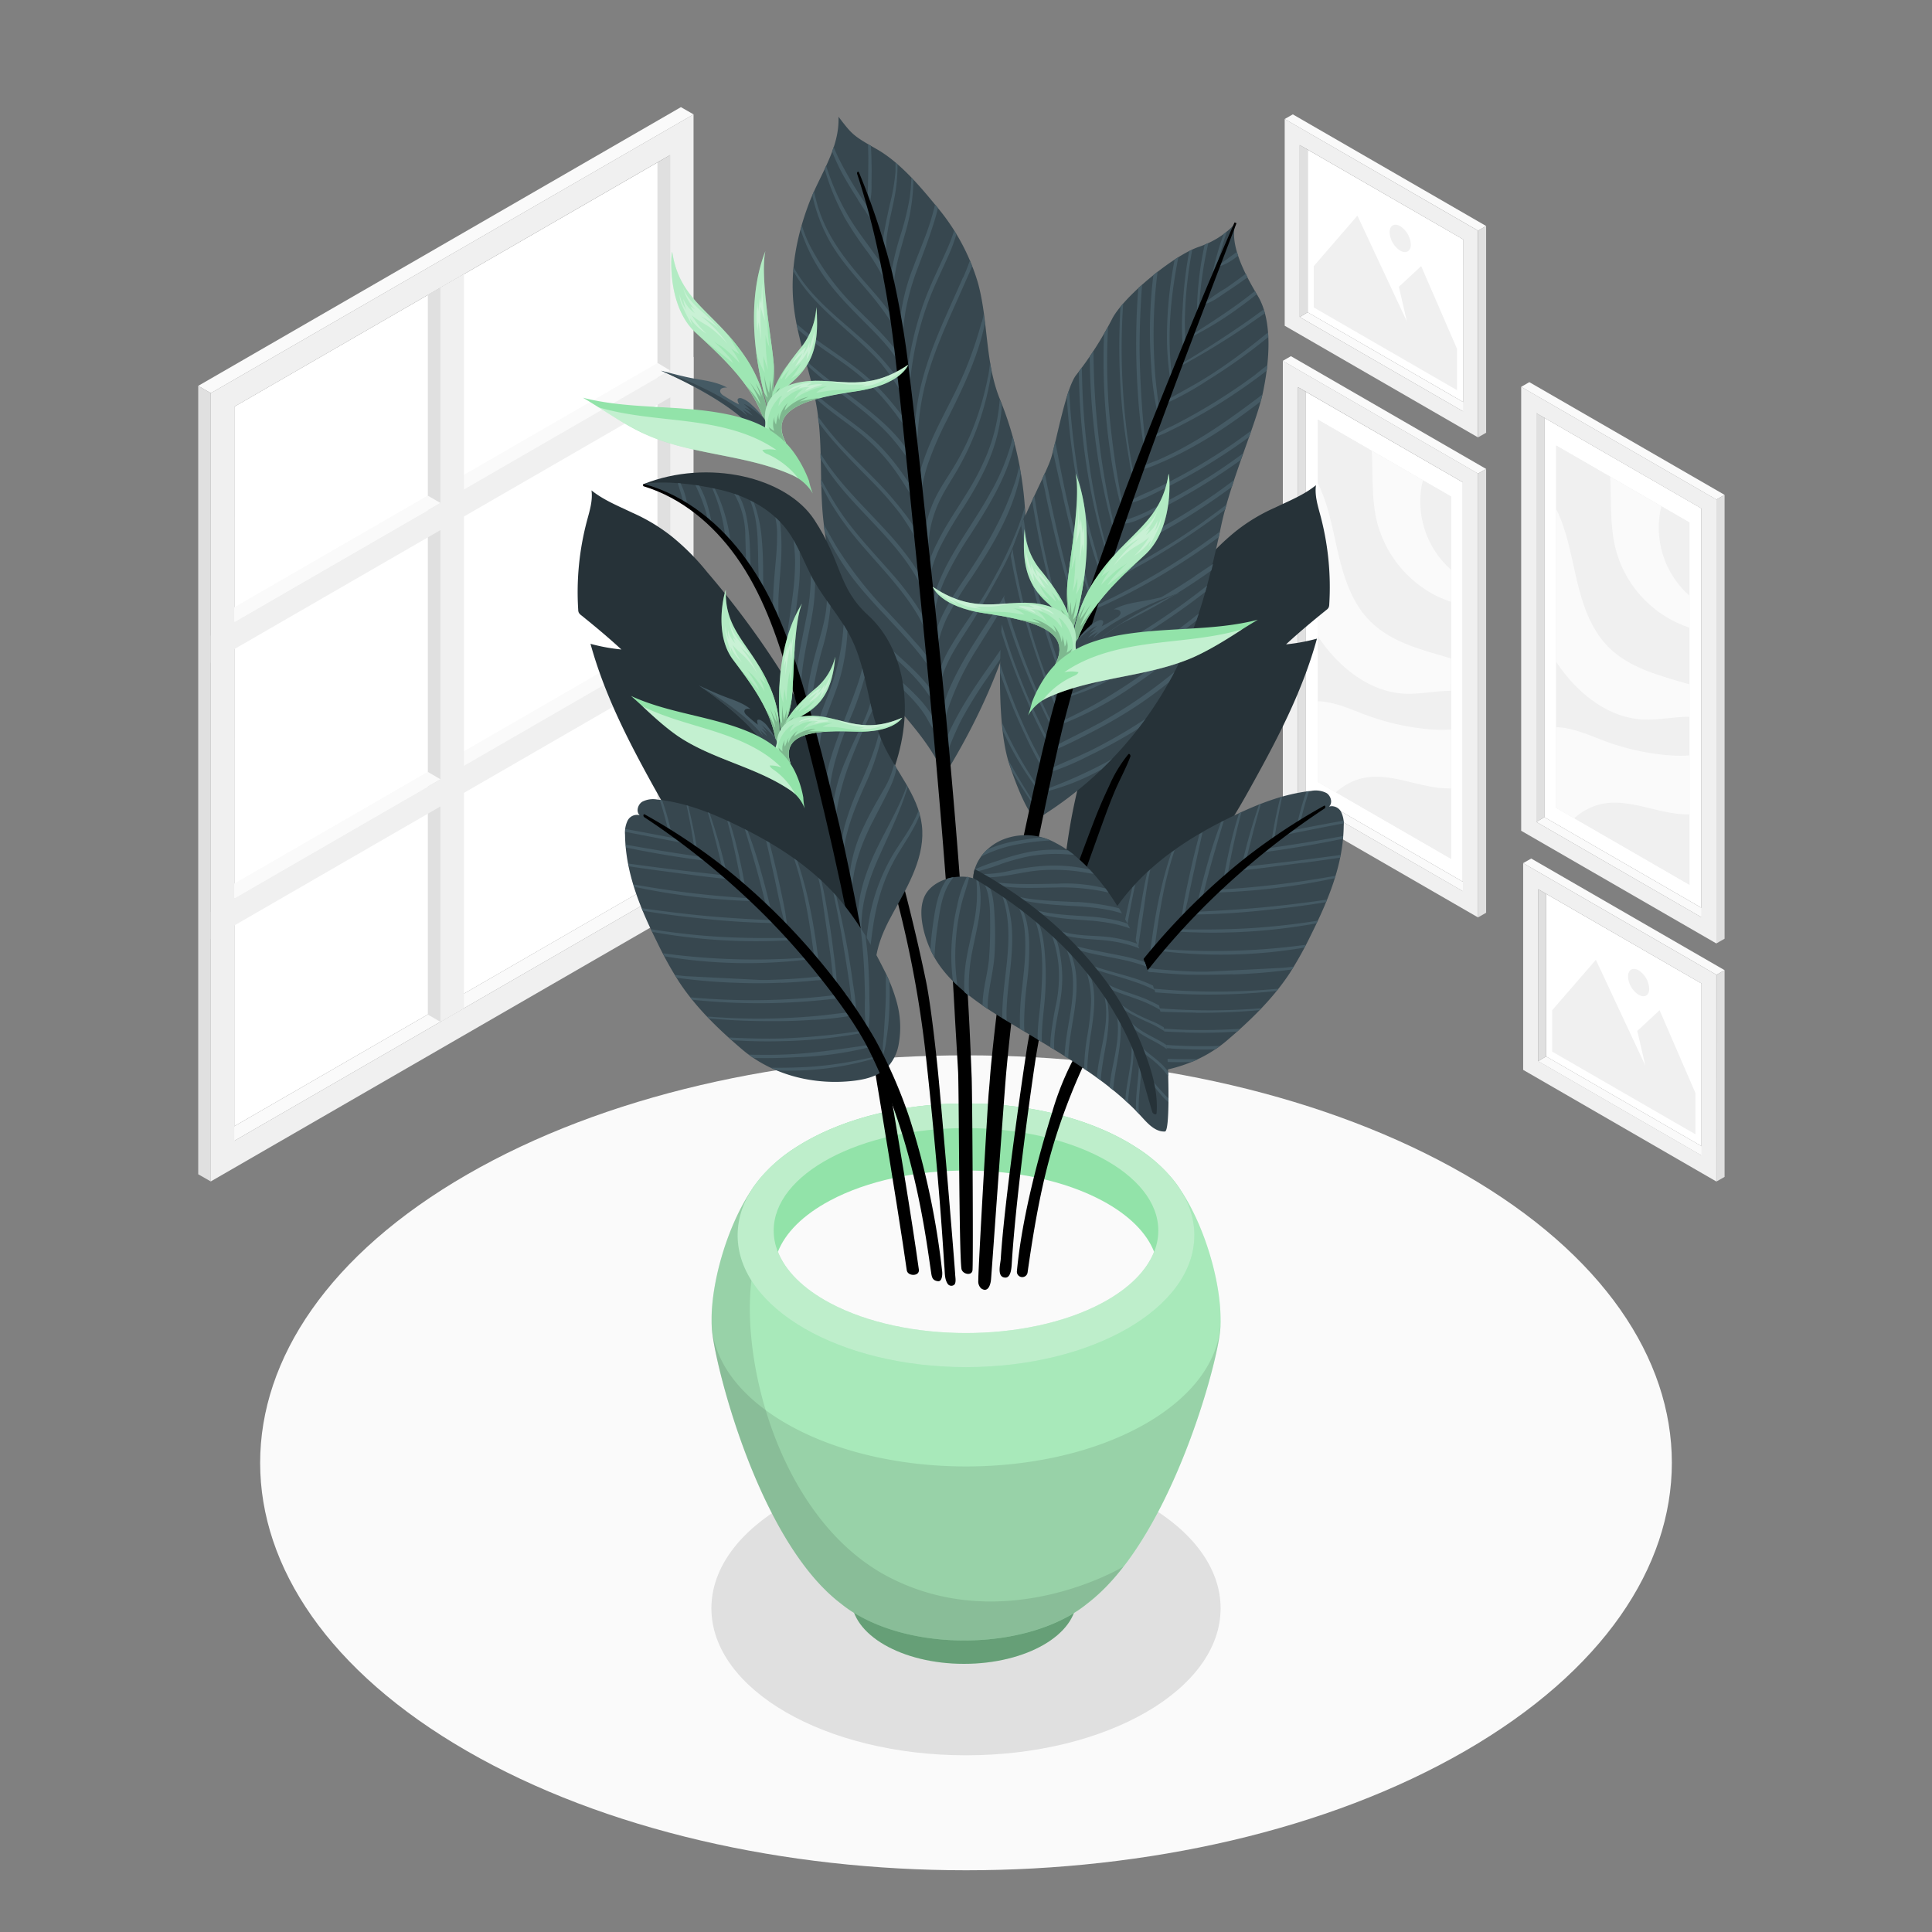 <svg xmlns="http://www.w3.org/2000/svg" viewBox="0 0 500 500"><rect x="0" y="0" width="500" height="500" fill="#808080" stroke="none"/><g id="freepik--Floor--inject-38"><path id="freepik--floor--inject-38" d="M120.83,304c-71.34,41.19-71.34,108,0,149.15s187,41.19,258.34,0,71.34-108,0-149.15S192.17,262.81,120.83,304Z" style="fill:#fafafa"></path></g><g id="freepik--Window--inject-38"><g id="freepik--window--inject-38"><g id="freepik--window--inject-38"><g id="freepik--Frame--inject-38"><polygon points="57.42 293.33 60.64 295.25 173.41 230.13 170.19 228.21 57.42 293.33" style="fill:#fafafa"></polygon><polygon points="170.19 228.21 60.64 291.46 60.65 105.25 170.19 42.02 170.19 228.21" style="fill:#fff"></polygon><path d="M179.49,29.6,54.57,101.74v204l124.92-72.13Zm-6.08,200.53L60.64,295.25v-190L173.41,40.13Z" style="fill:#f0f0f0"></path><polygon points="173.41 230.13 170.19 228.21 170.19 42.02 173.41 40.13 173.41 230.13" style="fill:#e0e0e0"></polygon><polygon points="60.64 228.74 60.64 232.52 173.41 167.4 170.19 165.47 60.64 228.74" style="fill:#fafafa"></polygon><polygon points="60.64 157.2 60.64 160.98 173.41 95.86 170.19 93.94 60.64 157.2" style="fill:#fafafa"></polygon><polygon points="179.49 29.6 176.22 27.73 51.3 99.86 54.56 101.74 179.49 29.6" style="fill:#fafafa"></polygon><polygon points="51.3 99.86 54.56 101.74 54.57 305.77 51.3 303.9 51.3 99.86" style="fill:#e0e0e0"></polygon><polygon points="110.72 76.32 113.99 74.43 113.99 264.45 110.72 262.57 110.72 76.32" style="fill:#e0e0e0"></polygon></g><polygon points="120.07 70.94 113.99 74.43 113.99 264.45 120.07 260.93 120.07 70.94" style="fill:#f0f0f0"></polygon><polygon points="179.49 92.35 179.49 99.36 54.56 171.5 54.56 164.49 179.49 92.35" style="fill:#f0f0f0"></polygon><polygon points="179.49 163.87 179.49 170.88 54.56 243.02 54.56 236.01 179.49 163.87" style="fill:#f0f0f0"></polygon><polygon points="113.99 130.17 110.72 128.28 60.64 157.2 60.64 160.98 113.99 130.17" style="fill:#fafafa"></polygon><polygon points="113.99 201.67 110.72 199.77 60.64 228.7 60.64 232.48 113.99 201.67" style="fill:#fafafa"></polygon></g></g></g><g id="freepik--Pictures--inject-38"><g id="freepik--pictures--inject-38"><g id="freepik--Picture--inject-38"><g id="freepik--frame--inject-38"><polygon points="442.36 236.12 440.28 237.36 397.6 212.72 399.68 211.48 442.36 236.12" style="fill:#fafafa"></polygon><polygon points="399.68 211.48 440.28 234.91 440.28 131.55 399.68 108.13 399.68 211.48" style="fill:#fff"></polygon><path d="M393.68,215l50.52,29.17V129.28l-50.52-29.17Zm3.92-108.07,42.68,24.64V237.36L397.6,212.72Z" style="fill:#f0f0f0"></path><polygon points="397.6 212.72 399.68 211.48 399.68 108.13 397.6 106.91 397.6 212.72" style="fill:#e0e0e0"></polygon><polygon points="393.68 100.11 395.79 98.9 446.32 128.07 444.2 129.28 393.68 100.11" style="fill:#fafafa"></polygon><polygon points="446.32 128.07 444.2 129.28 444.2 244.15 446.32 242.94 446.32 128.07" style="fill:#e0e0e0"></polygon></g><g id="freepik--Land--inject-38"><polygon points="402.73 209.05 437.23 228.97 437.23 135.22 402.73 115.3 402.73 209.05" style="fill:#f0f0f0"></polygon></g><g id="freepik--land--inject-38"><polygon points="402.73 209.05 437.23 228.97 437.23 135.22 402.73 115.3 402.73 209.05" style="fill:#f0f0f0"></polygon></g><path d="M437.23,195.5a31.22,31.22,0,0,1-4.93,0,62,62,0,0,1-16.8-3.65c-4.18-1.54-8.35-3.54-12.77-3.67v20.91l4.67,2.69a15.84,15.84,0,0,1,6.41-3.55c6.65-1.75,13.46,1.59,20.3,2.37a27.05,27.05,0,0,0,3.12.16Z" style="fill:#fafafa"></path><path d="M437.23,177.12c-7.72-2.28-15.64-4.19-21.15-9.85-4.44-4.57-6.53-10.89-8-17.09s-2.46-12.6-5.27-18.32l-.09-.16v39.54c.43.65.86,1.29,1.32,1.92,5.07,6.87,12.54,12.61,21.07,13.05,4,.21,8.15-.73,12.11-.72Z" style="fill:#fafafa"></path><path d="M437.23,154.16a23.54,23.54,0,0,1-7.64-21.41c.11-.58.24-1.15.39-1.72l-13.28-7.66q.09,1.3.12,2.61c.14,5.07,0,10.2,1.09,15.15a29.17,29.17,0,0,0,19.32,21.3Z" style="fill:#fafafa"></path></g><g id="freepik--picture--inject-38"><g id="freepik--frame--inject-38"><polygon points="442.4 297.81 440.34 299.04 398.07 274.64 400.13 273.41 442.4 297.81" style="fill:#fafafa"></polygon><polygon points="400.13 273.41 440.34 296.62 440.34 254.52 400.13 231.32 400.13 273.41" style="fill:#fff"></polygon><path d="M394.19,276.88l50,28.89v-53.5l-50-28.88Zm3.88-46.76,42.27,24.4V299l-42.27-24.4Z" style="fill:#f0f0f0"></path><polygon points="398.07 274.64 400.13 273.41 400.13 231.32 398.07 230.12 398.07 274.64" style="fill:#e0e0e0"></polygon><polygon points="394.19 223.38 396.28 222.19 446.32 251.08 444.23 252.28 394.19 223.38" style="fill:#fafafa"></polygon><polygon points="446.32 251.08 444.23 252.28 444.22 305.77 446.32 304.58 446.32 251.08" style="fill:#e0e0e0"></polygon></g><g id="freepik--land--inject-38"><polygon points="401.7 272.15 438.77 293.55 438.77 282.85 429.5 261.45 423.73 266.81 425.81 275.77 413.01 248.4 401.7 261.45 401.7 272.15" style="fill:#f0f0f0"></polygon><path d="M424.08,251.12a6.08,6.08,0,0,1,2.74,4.75c0,1.75-1.23,2.46-2.74,1.58a6,6,0,0,1-2.74-4.75C421.34,251,422.56,250.25,424.08,251.12Z" style="fill:#f0f0f0"></path></g></g><g id="freepik--picture--inject-38"><g id="freepik--frame--inject-38"><polygon points="380.66 229.4 378.58 230.64 335.9 206 337.98 204.76 380.66 229.4" style="fill:#fafafa"></polygon><polygon points="337.98 204.76 378.58 228.19 378.58 124.83 337.98 101.41 337.98 204.76" style="fill:#fff"></polygon><path d="M332,208.26l50.52,29.17V122.56L332,93.39Zm3.92-108.07,42.68,24.64V230.64L335.9,206Z" style="fill:#f0f0f0"></path><polygon points="335.9 206 337.98 204.76 337.98 101.41 335.9 100.19 335.9 206" style="fill:#e0e0e0"></polygon><polygon points="331.98 93.39 334.09 92.18 384.61 121.36 382.5 122.56 331.98 93.39" style="fill:#fafafa"></polygon><polygon points="384.61 121.36 382.5 122.56 382.5 237.43 384.61 236.22 384.61 121.36" style="fill:#e0e0e0"></polygon></g><g id="freepik--land--inject-38"><polygon points="341.02 202.33 375.53 222.25 375.53 128.5 341.02 108.58 341.02 202.33" style="fill:#f0f0f0"></polygon></g><g id="freepik--land--inject-38"><polygon points="341.02 202.33 375.53 222.25 375.53 128.5 341.02 108.58 341.02 202.33" style="fill:#f0f0f0"></polygon></g><path d="M375.53,188.79a31.23,31.23,0,0,1-4.93,0,62.08,62.08,0,0,1-16.81-3.65c-4.17-1.54-8.35-3.54-12.76-3.66v20.9l4.67,2.7a15.71,15.71,0,0,1,6.4-3.56c6.65-1.75,13.47,1.59,20.3,2.38a29.81,29.81,0,0,0,3.13.15Z" style="fill:#fafafa"></path><path d="M375.53,170.4c-7.72-2.28-15.64-4.18-21.15-9.85-4.44-4.56-6.53-10.89-8-17.09s-2.47-12.6-5.27-18.32A1.29,1.29,0,0,1,341,125v39.55c.43.64.86,1.29,1.32,1.91,5.07,6.87,12.54,12.61,21.07,13.05,4,.21,8.14-.73,12.11-.72Z" style="fill:#fafafa"></path><path d="M375.53,147.44A23.52,23.52,0,0,1,367.89,126c.1-.58.24-1.15.39-1.72L355,116.65c.05.87.1,1.74.12,2.61.14,5.07,0,10.2,1.09,15.15A29.76,29.76,0,0,0,371.33,154a30.25,30.25,0,0,0,4.2,1.75Z" style="fill:#fafafa"></path></g><g id="freepik--picture--inject-38"><g id="freepik--frame--inject-38"><polygon points="380.7 105.23 378.64 106.45 336.37 82.05 338.43 80.82 380.7 105.23" style="fill:#fafafa"></polygon><polygon points="338.43 80.82 378.64 104.03 378.63 61.93 338.43 38.74 338.43 80.82" style="fill:#fff"></polygon><path d="M332.48,84.3l50,28.88V59.69l-50-28.89Zm3.89-46.77,42.27,24.4v44.52l-42.27-24.4Z" style="fill:#f0f0f0"></path><polygon points="336.37 82.05 338.43 80.82 338.43 38.74 336.37 37.53 336.37 82.05" style="fill:#e0e0e0"></polygon><polygon points="332.48 30.8 334.58 29.6 384.61 58.49 382.52 59.69 332.48 30.8" style="fill:#fafafa"></polygon><polygon points="384.61 58.49 382.52 59.69 382.52 113.19 384.61 111.99 384.61 58.49" style="fill:#e0e0e0"></polygon></g><g id="freepik--land--inject-38"><polygon points="340 79.56 377.07 100.97 377.07 90.27 367.8 68.87 362.03 74.22 364.1 83.19 351.3 55.81 340 68.87 340 79.56" style="fill:#f0f0f0"></polygon><path d="M362.37,58.53a6.06,6.06,0,0,1,2.75,4.75c0,1.75-1.23,2.46-2.75,1.58a6.06,6.06,0,0,1-2.74-4.74C359.63,58.37,360.86,57.66,362.37,58.53Z" style="fill:#f0f0f0"></path></g></g></g></g><g id="freepik--Shadow--inject-38"><ellipse id="freepik--shadow--inject-38" cx="250" cy="416.23" rx="65.89" ry="38.04" style="fill:#e0e0e0"></ellipse></g><g id="freepik--Plant--inject-38"><g id="freepik--strelitzia-plant--inject-38"><ellipse cx="249.49" cy="413.79" rx="29.12" ry="16.81" style="fill:#92E3A9"></ellipse><ellipse cx="249.49" cy="413.79" rx="29.12" ry="16.81" style="opacity:0.3"></ellipse><path d="M315.88,341.18c-.07-10.08-4.27-24.15-10.35-33.2h0c-.34-.55-.72-1.09-1.12-1.64a39.18,39.18,0,0,0-10.4-9.43c-.71-.46-1.44-.91-2.2-1.35-23.08-13.32-60.5-13.32-83.58,0h0c-.75.43-1.48.88-2.19,1.33a39.24,39.24,0,0,0-10.4,9.45c-.4.54-.78,1.08-1.12,1.63h0c-6.08,9-10.27,23.12-10.35,33.2,0,.24,0,.49,0,.73a27.32,27.32,0,0,0,.15,2.79c1.1,10.05,12.39,54.44,33.36,70.35h0a32.05,32.05,0,0,0,4.26,2.91c15.23,8.8,39.93,8.8,55.16,0a31.29,31.29,0,0,0,4.25-2.91h0c21-15.91,33.3-60.3,34.39-70.35a27.32,27.32,0,0,0,.15-2.79C315.88,341.67,315.88,341.42,315.88,341.18Z" style="fill:#92E3A9"></path><path d="M315.88,341.18c-.07-10.08-4.27-24.15-10.35-33.2h0c-.34-.55-.72-1.09-1.12-1.64a39.18,39.18,0,0,0-10.4-9.43c-.71-.46-1.44-.91-2.2-1.35-23.08-13.32-60.5-13.32-83.58,0h0c-.75.43-1.48.88-2.19,1.33a39.24,39.24,0,0,0-10.4,9.45c-.4.54-.78,1.08-1.12,1.63h0c-6.08,9-10.27,23.12-10.35,33.2,0,.24,0,.49,0,.73a27.32,27.32,0,0,0,.15,2.79c1.1,10.05,12.39,54.44,33.36,70.35h0a32.05,32.05,0,0,0,4.26,2.91c15.23,8.8,39.93,8.8,55.16,0a31.29,31.29,0,0,0,4.25-2.91h0c21-15.91,33.3-60.3,34.39-70.35a27.32,27.32,0,0,0,.15-2.79C315.88,341.67,315.88,341.42,315.88,341.18Z" style="fill:#fff;opacity:0.2"></path><path d="M230.35,408.31c-30.09-15.34-40.48-61.48-34.81-82.61l-.19-19c-.3.41-.6.83-.86,1.25h0c-6.08,9-10.27,23.12-10.35,33.2,0,.24,0,.49,0,.73a27.32,27.32,0,0,0,.15,2.79c1.1,10.05,12.39,54.44,33.36,70.35h0a32.05,32.05,0,0,0,4.26,2.91c15.23,8.8,39.93,8.8,55.16,0a31.29,31.29,0,0,0,4.25-2.91h0a51.55,51.55,0,0,0,9.4-9.58C290.55,405.58,260.34,423.61,230.35,408.31Z" style="opacity:0.1"></path><path d="M315.84,342.82c0,.65,0,1.29-.11,1.89-1.1,10-13.42,54.43-34.4,70.34h0a31.93,31.93,0,0,1-4.25,2.91c-15.23,8.8-39.93,8.8-55.17,0a31.8,31.8,0,0,1-4.24-2.91h0c-21-15.91-32.28-60.3-33.37-70.34-.07-.6-.11-1.24-.12-1.89.55,9.28,7,18.47,19.25,25.56,25.73,14.85,67.45,14.85,93.18,0C308.86,361.29,315.29,352.1,315.84,342.82Z" style="opacity:0.1"></path><ellipse cx="250" cy="319.69" rx="59.1" ry="34.12" style="fill:#92E3A9"></ellipse><ellipse cx="250" cy="319.69" rx="59.1" ry="34.12" style="fill:#fff;opacity:0.4"></ellipse><ellipse cx="250" cy="318.47" rx="49.77" ry="26.52" style="fill:#92E3A9"></ellipse><path d="M285.19,310.7c-19.43-10.36-50.94-10.36-70.38,0-7.08,3.78-11.57,8.4-13.49,13.26,1.92,4.86,6.41,9.49,13.49,13.27,19.43,10.35,50.95,10.35,70.38,0,7.08-3.78,11.57-8.41,13.49-13.27C296.76,319.1,292.27,314.48,285.19,310.7Z" style="fill:#fafafa"></path><path d="M274.82,231.68q-.39,5.9-.45,11.72c0,1.65.05,3.48,1.19,4.68,1.93,2,5.3.85,7.73-.53a29.07,29.07,0,0,0,9.41-7.88c3.39-4.31,8.19-7.9,12.2-11.64a102.85,102.85,0,0,0,8.68-8.79c4.37-5.17,7.68-11.15,10.95-17.07,6.6-11.95,12.65-23.66,16.3-36.89a48,48,0,0,1-8,1.48c3.37-3.12,6.84-6,10.41-8.89a1.89,1.89,0,0,0,.61-.65,2.05,2.05,0,0,0,.16-.78,72.07,72.07,0,0,0-2.28-23c-.69-2.58-1.52-5.22-1.16-7.87-3.06,2.5-7,4.07-10.5,5.76a46.61,46.61,0,0,0-10.19,6.11,61.43,61.43,0,0,0-9.31,9.35,223.79,223.79,0,0,0-18.37,24.66C281.1,189.26,276.25,210.64,274.82,231.68Z" style="fill:#263238"></path><path d="M218.87,233.05c.27,3.93.41,7.85.46,11.73,0,1.65-.06,3.47-1.2,4.67-1.92,2-5.3.86-7.72-.53A29.07,29.07,0,0,1,201,241c-3.39-4.31-8.19-7.9-12.2-11.64a104.34,104.34,0,0,1-8.69-8.78c-4.36-5.18-7.67-11.15-11-17.08-6.6-11.94-12.64-23.66-16.29-36.88a47.8,47.8,0,0,0,8,1.47c-3.38-3.11-6.84-6-10.42-8.88a2.13,2.13,0,0,1-.61-.66,1.87,1.87,0,0,1-.15-.78,71.81,71.81,0,0,1,2.27-23c.69-2.58,1.53-5.22,1.17-7.86,3.06,2.49,7,4.07,10.5,5.75a47.26,47.26,0,0,1,10.19,6.11,61,61,0,0,1,9.3,9.36,225.16,225.16,0,0,1,18.38,24.66C212.59,190.63,217.45,212,218.87,233.05Z" style="fill:#263238"></path><path d="M217,30.21c3.51,4.58,3.73,4.89,9.86,8.37,5.91,3.34,11.2,9.56,15.46,14.77A54.65,54.65,0,0,1,253.09,73.2c2.75,10,1.78,20.89,5.87,30.56a90.83,90.83,0,0,1,6.35,28.66c1.54,24-8.63,48.34-20.94,68.33-4.84-11.87-16-20-22.36-31.11-5.75-10.14-7.25-22.15-8.75-33.53-1.3-9.86-.25-19.81-1.73-29.68-1.39-9.33-5.18-18.21-6.15-27.59-.92-9,.84-18,4.06-26.41C212.24,45.13,217.32,38.35,217,30.21Z" style="fill:#37474f"></path><path d="M210.23,50.5c.14-.32.28-.64.43-1,.32,1.44.68,2.88,1.12,4.3,2.11,6.73,6.07,12.22,10.6,17.53,3.62,4.27,8,8.64,10.35,13.82a52.89,52.89,0,0,1,3.61-15.94c1.33-3.59,2.87-7.11,4.09-10.75q.85-2.58,1.49-5.22c0-.12.05-.23.07-.34l.33.4.41.52c-.38,1.72-.9,3.42-1.42,5-1.12,3.5-2.45,6.93-3.73,10.38a63.36,63.36,0,0,0-3.21,11.2,68,68,0,0,0-.78,6.85h0a.34.34,0,0,1,0,.33c-.09,1.48-.17,3-.21,4.44,0,.16-.17.22-.2,0a32.86,32.86,0,0,1-.45-5.29,79.25,79.25,0,0,0-6.28-9.15c-4.13-5.11-8.85-9.84-12-15.64A43,43,0,0,1,210.23,50.5Zm18,43.82a60.32,60.32,0,0,1,6.16,9.26c.16.27.38,0,.33-.23l-.06-.23c.09.11.27.13.31-.08.4-2,.51-4.08.76-6.13q.41-3.43,1.09-6.83a81.09,81.09,0,0,1,3.54-12.3c1.45-3.9,3.32-7.6,5-11.41a45.62,45.62,0,0,0,2.15-5.73c-.19-.32-.39-.63-.59-1-.16.58-.34,1.15-.55,1.72-.67,1.86-1.5,3.68-2.32,5.48-1.7,3.74-3.49,7.43-4.89,11.29a82.68,82.68,0,0,0-3.37,12.16c-.8,4.06-1.58,8.39-1.19,12.54a22.78,22.78,0,0,0-4.35-7.62A59.75,59.75,0,0,0,223.35,88C218,83.19,212.2,78.78,207.87,73a33.49,33.49,0,0,1-2.49-3.83c0,.31-.06.61-.08.92C210.57,79.75,221,86,228.25,94.32Zm14.13,46.49c-1.56,3.26-3,6.92-2.95,10.59-.3-.66-.64-1.29-1-1.91a41.7,41.7,0,0,0-2.67-4.31,79.17,79.17,0,0,0-6.27-7.65c-4.55-5-9.46-9.71-13.61-15.08a52.33,52.33,0,0,1-3.53-5.13l0,1.33c5.42,9.54,14.58,16.62,21.21,25.34q1.68,2.2,3.12,4.55c1,1.65,1.78,3.45,2.8,5.1.25.39.65.1.57-.28,0-.09-.06-.18-.08-.28.41-2,.67-4,1.22-5.93a34.65,34.65,0,0,1,2.14-5.59,97.82,97.82,0,0,1,5.93-10.08c4.1-6.45,7.8-13.21,9.29-20.79a41.74,41.74,0,0,0,.75-5.9c-.14-.34-.26-.69-.4-1l-.15-.37a47.24,47.24,0,0,1-4.61,17.08C250.87,127.61,245.77,133.71,242.38,140.81Zm-30-70.6c3.78,5.84,8.82,10.52,13.65,15.45q2.08,2.11,4,4.41c1.36,1.67,2.43,3.54,3.75,5.23.15.2.26-.13.23-.25-.76-3.14-3.31-6-5.43-8.29-2.26-2.49-4.72-4.79-7.1-7.18a63.68,63.68,0,0,1-11.88-16.06,33.9,33.9,0,0,1-2.08-5.23c-.1.37-.21.74-.31,1.12A44.71,44.71,0,0,0,212.37,70.21Zm16.77-4a22.18,22.18,0,0,0,.23-3.56c.1-1.21.27-2.41.48-3.6.45-2.54,1.08-5,1.58-7.56a44.64,44.64,0,0,0,.86-8.93l-.53-.45c0,.75,0,1.5,0,2.25a48.52,48.52,0,0,1-1.3,7.85c-.51,2.22-1,4.44-1.42,6.68s-.92,5-.27,7.25C228.79,66.33,229.06,66.47,229.14,66.16ZM248.25,184.4c-2.16,3.89-4.3,8.16-4.94,12.6-.07.47.7,1.21.92.55a78.28,78.28,0,0,1,4.48-11.08,109.5,109.5,0,0,1,6.68-10.84c1.38-2,2.77-4,4.13-6,.52-1.48,1-3,1.47-4.46C256.77,171.56,252,177.65,248.25,184.4ZM224.71,42.8c0,1.79-.05,3.58-.08,5.37a31.72,31.72,0,0,0,.14,5.34c0,.11.11.12.15,0a21.39,21.39,0,0,0,.63-5.88c0-1.78.07-3.57,0-5.35,0-1.52-.09-3-.15-4.54l-.76-.44C224.7,39.14,224.75,41,224.71,42.8ZM239,184.49c1.18,1.66,1.9,3.64,3.32,5.1a.26.26,0,0,0,.46-.11c.42-1.49-.81-3.07-1.56-4.29a27.73,27.73,0,0,0-2.79-3.76,61,61,0,0,0-7.13-6.69c-4-3.26-8.06-6.35-11.69-10,.37.88.76,1.75,1.18,2.6l0,0c4.75,4.53,10.23,8.25,14.79,13A35.05,35.05,0,0,1,239,184.49Zm-17-132.81c.64,1,1.3,2,2,3a10.51,10.51,0,0,0,2,2.61c.29.23.58,0,.55-.33a6,6,0,0,0-1.37-2.43c-.63-.93-1.26-1.87-1.88-2.81-1.26-1.93-2.5-3.88-3.64-5.89s-2.16-3.87-3.09-5.88c-.29-.64-.56-1.29-.82-1.94-.13.4-.26.79-.41,1.18a51.45,51.45,0,0,0,3,6.38C219.52,47.64,220.76,49.68,222.06,51.68Zm-3.68,4.21a90.66,90.66,0,0,0,6.32,9.47,51.29,51.29,0,0,1,5.67,10.22,12.83,12.83,0,0,0,.56,3.33c.09.3.55.42.55,0,0-1.45-.17-2.89-.13-4.33a30.76,30.76,0,0,1,.55-4.89c.58-3.11,1.54-6.12,2.38-9.17a51.25,51.25,0,0,0,2.17-14l-.54-.58a44,44,0,0,1-.46,5.5A72.51,72.51,0,0,1,233,61a71,71,0,0,0-2.23,9c-.16,1-.3,2-.38,3.08a24.58,24.58,0,0,0-3.68-6.79c-2.09-3-4.38-5.92-6.33-9a61.56,61.56,0,0,1-6.57-14.39l-.39.83A58.28,58.28,0,0,0,218.38,55.89Zm35.7,27.55a101.15,101.15,0,0,1-4.2,12.33c-3.33,8-8.11,15.37-10.87,23.62a38.71,38.71,0,0,0-2,8.48,56.54,56.54,0,0,0-3.42-5.36,55.62,55.62,0,0,0-6.26-7.52c-4.26-4.27-9.44-7.39-14.08-11.21-.95-.78-1.86-1.62-2.75-2.48.12.49.22,1,.33,1.47,3.63,3.54,8.09,6.34,12,9.52a50.33,50.33,0,0,1,8.22,8.6c2.18,2.87,3.95,6,5.89,9a19.05,19.05,0,0,0,.25,3.37c0,.27.59.64.63.18,0-.65.11-1.3.17-1.94l.1.15a.33.33,0,1,0,.58-.31c-.16-.44-.34-.86-.53-1.29a46.22,46.22,0,0,1,1.87-9.39,87,87,0,0,1,5.08-11.88c3.87-7.77,7.67-15.47,9.63-24,.08-.35.15-.7.23-1-.1-.85-.21-1.7-.32-2.55C254.47,82,254.29,82.7,254.08,83.44Zm-4.81-11.61c-1.45,3.35-3,6.67-4.44,10-3,6.77-5.72,13.71-7.07,21-.38,2.08-.66,4.18-.87,6.28a46,46,0,0,0-.39,7.42c0,.21.4.58.49.21a43.41,43.41,0,0,0,.66-5.81c.19-2.1.43-4.19.77-6.27a67.93,67.93,0,0,1,2.63-10.49c2.27-6.85,5.39-13.38,8.3-20,.76-1.74,1.57-3.5,2.3-5.29-.19-.49-.38-1-.58-1.47C250.48,68.93,249.9,70.39,249.27,71.83ZM230,112.44a58.61,58.61,0,0,1,6.51,8.75c.18.3.44,0,.36-.27-1.86-5.76-6.78-10.34-11.29-14.12-5-4.16-10.42-7.73-15.32-12-.63-.55-1.25-1.11-1.85-1.68.12.43.23.87.35,1.3C215.43,100.85,223.7,105.65,230,112.44ZM219.4,94.8a58.57,58.57,0,0,1,8.74,7.83c1.3,1.46,2.53,3,3.72,4.54A48.68,48.68,0,0,0,236,112.4c.27.28.53-.06.4-.36a26,26,0,0,0-3.34-5c-1.26-1.64-2.56-3.25-3.93-4.79a58.69,58.69,0,0,0-8.68-7.84c-3-2.26-6.21-4.36-9.28-6.58-1.76-1.27-3.42-2.63-5-4,.09.45.18.9.28,1.34C210.36,88.77,215.16,91.66,219.4,94.8ZM221,138.65c4.47,5.5,9.51,10.51,13.68,16.25a49.46,49.46,0,0,1,3.18,4.9c1,1.82,1.69,3.87,2.83,5.61.16.25.54.26.52-.1a11.31,11.31,0,0,0-1.6-4.45,44.78,44.78,0,0,0-2.6-4.44,80.66,80.66,0,0,0-6.63-8.46c-4.88-5.57-10.06-10.89-14-17.2-1.38-2.19-2.65-4.46-3.89-6.75l0,1.42c.65,1.29,1.32,2.58,2,3.84A71.55,71.55,0,0,0,221,138.65Zm37.74,17.43c-4.2,6.79-8.95,13.28-12.31,20.55a39.38,39.38,0,0,0-2.61,7.31c-1.95-5.83-7.07-10.41-11.5-14.39-5.19-4.66-10.24-9.28-14.16-15.1-1-1.56-2-3.18-2.91-4.83l.48,2.4a52.87,52.87,0,0,0,6.62,9.37c4.36,4.92,9.65,8.86,14.14,13.64a42.08,42.08,0,0,1,6.62,9.47.73.73,0,0,0,.5.35,26.75,26.75,0,0,0-.57,4.5c0,.25.42.73.51.3a71.33,71.33,0,0,1,9.4-21.89c4.17-6.73,8.56-13.3,11.54-20.69.18-.45.34-.9.51-1.36.09-.88.16-1.76.22-2.64A78.11,78.11,0,0,1,258.77,156.08Zm-2.25-28.9c-4.06,7.63-9.62,14.45-13.06,22.41a31.65,31.65,0,0,0-2.05,6.38,17.56,17.56,0,0,0-.49,6.2c0,.2.42.61.5.21.21-1,.18-2,.31-3a25.77,25.77,0,0,1,.64-3.24,42.13,42.13,0,0,1,2.18-6.16A85.29,85.29,0,0,1,251,138.59c4.64-7.22,9.37-14.72,11.41-23.16.06-.22.1-.45.15-.68-.15-.62-.32-1.23-.49-1.85-.13.72-.27,1.43-.45,2.15A55.93,55.93,0,0,1,256.52,127.18Zm1.78,20.54a101.23,101.23,0,0,1-5.83,9.83c-2.11,3.09-4.26,6.18-6.18,9.4a30.32,30.32,0,0,0-3.37,7.51.88.88,0,0,0,0-.15,46.58,46.58,0,0,0-6.1-8.22c-2.27-2.65-4.67-5.18-7.05-7.72A101.63,101.63,0,0,1,216.19,141c-1-1.74-2-3.51-3-5.28,0,.11,0,.23,0,.35.07.49.13,1,.2,1.47a73.15,73.15,0,0,0,6.85,11.5c4.29,5.75,9.49,10.73,14.24,16.08,1.3,1.46,2.57,3,3.78,4.5s2.37,3.39,3.61,5.05a.7.7,0,0,0,.84.28,15.53,15.53,0,0,0-.45,3.34c0,.41.67,1,.76.37,1.13-7.67,6.2-13.54,9.95-20,3.87-6.71,7.85-13.28,10.58-20.56.63-1.67,1.21-3.36,1.72-5.07l0-.6c0-.35-.06-.71-.09-1.07-.63,2.09-1.32,4.16-2.14,6.19A106,106,0,0,1,258.3,147.72Zm-2.63-50a75.31,75.31,0,0,1-3.22,11.51,66.51,66.51,0,0,1-5,10.63c-2,3.46-4.43,6.69-6,10.41a33.79,33.79,0,0,0-1.86,6,25.39,25.39,0,0,0-.68,5,31.46,31.46,0,0,0-5-8.68,93,93,0,0,0-7.64-8.73c-2.94-3-6-5.94-8.84-9a79.59,79.59,0,0,1-5.75-7.15q.11.78.18,1.56a63.25,63.25,0,0,0,4.57,5.67c2.71,3.08,5.62,6,8.48,8.9a92.39,92.39,0,0,1,8,9A72.81,72.81,0,0,1,239,143.14a.29.29,0,0,0,.14.15c.19.3.7.61.8.14.38-2,.34-4,.7-6a31.81,31.81,0,0,1,1.63-5.76c1.44-3.74,3.75-7,5.71-10.44A71.83,71.83,0,0,0,256,99.64c.23-1.18.44-2.36.62-3.55-.15-.74-.29-1.49-.41-2.25C256.1,95.14,255.92,96.42,255.67,97.7Zm6.91,27.44a76.91,76.91,0,0,1-4.95,11.51c-1.93,3.7-4.13,7.25-6.41,10.74s-4.72,6.87-6.65,10.55c-2.11,4-3.72,8.61-2.92,13.2,0,.26.46.59.49.14a31.34,31.34,0,0,1,3-11.52,90.21,90.21,0,0,1,6.38-10.42c4.56-6.89,9-14.11,11.43-22.08.47-1.55.88-3.13,1.22-4.72-.11-.69-.23-1.39-.36-2.08A40.28,40.28,0,0,1,262.58,125.14Z" style="fill:#455a64"></path><path d="M243,280c-.6-6.53-2.06-19.86-3.39-26.28q-4-19.17-9.5-38c-1-3.35-2-6.7-3.19-10a57,57,0,0,0-4.89-10c-.31-.5-1.28-.49-1,.26a352.77,352.77,0,0,1,11.32,37.65,285.71,285.71,0,0,1,7.06,37.81c3.83,34.66,4.83,54.7,5,56.43.14,1.43,0,3,.77,4.26a1.16,1.16,0,0,0,1.82.32c.5-.58.23-1.91.2-2.59C247.09,327.64,244.5,296.24,243,280Z"></path><path d="M292,195.21a34.62,34.62,0,0,0-5,8.3c-1.44,3-2.72,6-3.9,9.08q-3.58,9.32-6.9,18.75A246.91,246.91,0,0,0,266,269.91c-.67,3.8-6.07,40.52-7,55.86-.07,1.28-1.11,4.75,1.12,4.87,1.64.1,1.67-2.94,1.75-4.07,1.21-19.13,5.85-51,6.43-54.29,1.14-6.63,2.46-13.25,4.11-19.77,3.23-12.75,7.76-25.14,12.2-37.5,1.23-3.41,2.46-6.83,3.86-10.18,1.27-3,2.9-5.92,4.06-9C292.68,195.58,292.33,194.86,292,195.21Z"></path><path d="M166.65,125.25c16.48-6.54,36.76-1.89,44.08,9.25s6,17.49,14,24.79,12.3,21.34,7.31,37.6S221.28,229,221.7,240.4c0,0-10.34-45-14.3-59.45S194.39,135.1,166.65,125.25Z" style="fill:#263238"></path><path d="M166.46,125.24c5.55-.92,13.53,0,20.07,1.55s12.9,4.83,17,10.19c3.07,4,4.67,9,7.16,13.38,2.91,5.16,7,9.59,9.65,14.89,4.23,8.53,4.28,18.61,8.22,27.26,3.24,7.09,9.05,13.2,10,20.93,1,7.95-3.36,15.47-7.25,22.47s-6,12.52-4.51,23.15c-7.13-29.64-12.27-53.39-16.39-69.93S200,154.38,191.31,143.51,175,128.33,166.46,125.24Z" style="fill:#37474f"></path><path d="M197.65,153.45c-.39-.75-.8-1.47-1.2-2.19-.07-1.08-.1-2.16-.15-3.2-.1-2.47-.08-4.94-.19-7.42a41.3,41.3,0,0,0-.69-6.84,28.48,28.48,0,0,0-1.27-4.28l.95.49a36.44,36.44,0,0,1,2.09,10.08c.23,2.55.29,5.12.31,7.68,0,1.42,0,2.83.06,4.25C197.57,152.49,197.61,153,197.65,153.45ZM188.34,136a42.76,42.76,0,0,0-3.33-9.51l-.68-.15a46.21,46.21,0,0,1,3,10c.18,1,.32,2.06.43,3.1.47.5.94,1,1.41,1.58A42.61,42.61,0,0,0,188.34,136Zm5.88,9.76c-.09-2.51-.12-5-.38-7.54-.35-3.34-.87-7-2.65-10-.39-.15-.78-.29-1.18-.42a21.84,21.84,0,0,1,2.88,10.95c.06,2.32.14,4.63.21,7v.22c.42.59.83,1.2,1.24,1.83C194.29,147.05,194.24,146.36,194.22,145.72ZM223.12,243c-.88-7.52,1.43-14.76,4.48-21.54,2.64-5.88,5.46-11.65,7.32-17.82l-.21-.37c-2.25,6.42-6,12.25-8.77,18.45-2.4,5.43-4.24,11.43-3.85,17.39.32,1.36.64,2.73,1,4.12A.29.29,0,0,0,223.12,243ZM182.69,132.47c.21.8.38,1.61.52,2.42l1,.88a31,31,0,0,0-.68-3.43,26.24,26.24,0,0,0-2.57-6.66l-1-.15A46.47,46.47,0,0,1,182.69,132.47ZM231.19,221a49.73,49.73,0,0,0-6.59,19.18,58.09,58.09,0,0,0-.58,7.14c.22.92.44,1.86.66,2.8.77-6.39,1.24-12.79,3.2-19a45.79,45.79,0,0,1,4.2-9.63c1.63-2.74,3.45-5.37,4.89-8.22a24.87,24.87,0,0,0,1.08-2.44q-.15-.54-.33-1.08C236.21,213.79,233.38,217.44,231.19,221ZM208.1,170.25c.58-3.57,1.4-7.09,2-10.65a50,50,0,0,0,.84-8.72l-.31-.52c-.27-.48-.53-1-.78-1.46a56.18,56.18,0,0,1-1.27,11.41c-.65,3.42-1.42,6.82-1.94,10.27-.2,1.29-.34,2.58-.44,3.88.4,1.22.78,2.45,1.16,3.69q0-1.2.06-2.4A53.53,53.53,0,0,1,208.1,170.25Zm4.57-1.86a55.45,55.45,0,0,0,2.26-11.59l-.94-1.32c-.15,4.77-1.86,9.46-3.09,14.15A72.49,72.49,0,0,0,208.84,180c-.1.8-.16,1.61-.21,2.42.41,1.46.8,2.92,1.18,4.37,0-.6,0-1.19,0-1.79a44.85,44.85,0,0,1,.48-5.55A101,101,0,0,1,212.67,168.39Zm-35.77-38.2,1,.64a19.29,19.29,0,0,0-1.77-5.75l-.72-.06C175.93,126.74,176.47,128.45,176.9,130.19Zm43.53,65.9c1.27-3.16,2.57-6.36,4-9.46.41-.89.86-1.78,1.27-2.69-.16-.63-.31-1.26-.45-1.9a35.36,35.36,0,0,1-2.16,5.47c-1.4,2.88-2.78,5.75-4,8.72a44.77,44.77,0,0,0-3.71,13.83c.23,1,.47,2,.7,3.07A63,63,0,0,1,220.43,196.09Zm-1.65,21.36a45.94,45.94,0,0,1,1.24-4.64c1-3.07,2.26-6.06,3.55-9a66.25,66.25,0,0,0,4.45-12.5q-.3-.74-.57-1.47c-1.16,4.93-3.27,9.58-5.31,14.25a66.37,66.37,0,0,0-3.3,8.82,26.22,26.22,0,0,0-1.11,7.38c.14.59.28,1.2.42,1.81C218.38,220.53,218.45,219,218.78,217.45Zm7-4.66c1.51-3,3.15-6,4.56-9a21,21,0,0,0,1.7-5c-.22-.35-.43-.7-.64-1.06a22.73,22.73,0,0,1-2.8,6.77c-1.7,3-3.41,5.87-4.86,9a38.65,38.65,0,0,0-4.06,15.13l.77,3.36C220.42,225.2,222.74,218.79,225.76,212.79Zm-13.51-16.12c0-.8-.11-1.62-.11-2.42a20.34,20.34,0,0,1,.18-3.12,30.41,30.41,0,0,1,1.34-5.23c1.23-3.61,2.78-7.09,3.8-10.77a54.31,54.31,0,0,0,1.79-10.83c0-.31,0-.63.05-.94-.33-.58-.68-1.14-1-1.71-.09,1.47-.22,2.93-.42,4.39a60.5,60.5,0,0,1-2.53,10.86c-1.13,3.42-2.67,6.69-3.67,10.15a31,31,0,0,0-.83,3.67Q211.52,193.57,212.25,196.67Zm2.37,8.58c.06-.92.17-1.84.3-2.75a50,50,0,0,1,1.27-5.8,93.83,93.83,0,0,1,3.73-10.56,75.48,75.48,0,0,0,3.81-10.83c-.19-.8-.4-1.59-.61-2.38a33.76,33.76,0,0,1-1,3.68c-1.16,3.43-2.51,6.79-3.79,10.17s-2.59,6.73-3.56,10.2a37.92,37.92,0,0,0-1.06,5.17l-.06.4c.3,1.26.6,2.54.9,3.86C214.59,206,214.59,205.63,214.62,205.25Zm-10-35.5c0-.37,0-.74.06-1.1.13-1.65.33-3.29.53-4.94.4-3.21.88-6.4,1.24-9.61a58.86,58.86,0,0,0,.47-11.32c-.5-1-1-2-1.58-3a47.6,47.6,0,0,1,.41,5.49,69.84,69.84,0,0,1-.63,8.91c-.38,3-.87,6-1.28,9-.15,1.12-.27,2.24-.38,3.36C203.89,167.64,204.27,168.69,204.65,169.75Zm-3.19-14.26c.08-3,.41-6.06.6-9.09a64.64,64.64,0,0,0,.09-8.58,24.71,24.71,0,0,0-.31-2.8c-.39-.4-.79-.78-1.2-1.15a19.47,19.47,0,0,1,.47,5.18c0,2.72-.27,5.43-.51,8.14s-.47,5.48-.52,8.23c0,1,0,2,0,3,.51,1.12,1,2.27,1.49,3.43C201.58,159.76,201.4,157.63,201.46,155.49Z" style="fill:#455a64"></path><path d="M237.8,328.56c-3.49-25.15-14.74-90.15-20.54-114.87-2.9-12.35-6-24.65-9.64-36.81-3.34-11.27-7.51-22.39-14.43-32-6.52-9.07-15.61-16.67-26.54-19.62-.29-.08-.32.52-.08.59,9.87,3,18,9.9,23.93,18.19,6.61,9.22,10.45,20.16,13.63,31,3.45,11.68,6.4,23.53,9.23,35.38q4.33,18.21,7.86,36.62c2.64,13.83,11.52,67.75,13.45,81.7C234.9,330.36,238.05,330.37,237.8,328.56Z"></path><path d="M251.47,278.91q-.24-6.2-.53-12.38c-.39-8.18-.92-16.35-1.48-24.51q-1.65-24.22-3.87-48.41c-1.45-16.07-3.11-32.13-4.83-48.17s-3.39-32.22-5.37-48.29a238.28,238.28,0,0,0-4.49-26.54,190.46,190.46,0,0,0-8.57-25.92c-.21-.54-.64-.11-.5.32a199.35,199.35,0,0,1,6.24,24.17C229.7,77,230.84,85,231.76,92.91c1.83,15.83,3.39,31.7,5,47.55,3.29,32.08,6.39,64.19,8.69,96.36q1,13.44,1.71,26.9c.26,4.52.54,9,.79,13.56.25,4.7.23,46.4.87,51.06.2,1.44,2.8,2,2.87.28C251.9,324.36,251.63,283.17,251.47,278.91Z"></path><path d="M180.07,86.12c7.92,7.29,17.5,15.91,18.86,28a17.37,17.37,0,0,0,.1-2.22,35.89,35.89,0,0,0-6.55-20.07c-7.89-11.45-16.62-14-18.51-26.61,0-.18-.12.29-.19,1.22,0,0,0,0,0,0C173.55,70.09,173.81,80.36,180.07,86.12Z" style="fill:#92E3A9"></path><path d="M180.07,86.12c7.92,7.29,17.5,15.91,18.86,28a17.37,17.37,0,0,0,.1-2.22,35.89,35.89,0,0,0-6.55-20.07c-7.89-11.45-16.62-14-18.51-26.61,0-.18-.12.29-.19,1.22,0,0,0,0,0,0C173.55,70.09,173.81,80.36,180.07,86.12Z" style="fill:#fff;opacity:0.3"></path><path d="M192.48,91.82a51.3,51.3,0,0,0-4.22-5.34c.09.13.18.25.26.38,1,1.56,1.9,3.21,2.82,4.82a19.39,19.39,0,0,0-2.16-1.45A15.33,15.33,0,0,1,191.47,94q-1.56-1.68-3.27-3.19a16.44,16.44,0,0,0-1.68-1.31,17.54,17.54,0,0,1-1.84-1.19,49.44,49.44,0,0,1,3.6,3.64A8.7,8.7,0,0,1,189.77,94l-7.05-5.58c-.84-.66-1.67-1.51-2.55-2.22,7.9,7.28,17.41,15.87,18.76,27.9a17.37,17.37,0,0,0,.1-2.22A35.89,35.89,0,0,0,192.48,91.82Z" style="fill:#92E3A9;opacity:0.6"></path><path d="M197,100.6c.08.64.2,1.41.25,1.9a14.67,14.67,0,0,0-1.69-3.26,25.06,25.06,0,0,1,1.35,3.56c-1.08-1.23-1.92-2.64-2.91-3.94a30.37,30.37,0,0,1,2.79,5.66,1.39,1.39,0,0,1-.21-.21,26.85,26.85,0,0,0-3.43-4.41,30.26,30.26,0,0,1,5.79,14.21,17.37,17.37,0,0,0,.1-2.22A34.43,34.43,0,0,0,197,100.6Z" style="opacity:0.2"></path><path d="M180.92,80a44.8,44.8,0,0,1,5,4.89,30.79,30.79,0,0,0-4.52-3.08A32.73,32.73,0,0,1,188.28,89a27.91,27.91,0,0,0-4.71-4.38c-.91-.62-1.89-1.13-2.81-1.73A17.4,17.4,0,0,1,179,81.57a21.13,21.13,0,0,0,3.87,4.82,15.12,15.12,0,0,1-4.34-4.09c.21.62.43,1.24.64,1.87a37.68,37.68,0,0,1-2.59-5,6.68,6.68,0,0,1-.7-3,9.35,9.35,0,0,0,1.81,4.08,8.33,8.33,0,0,1-.86-2.93,8.53,8.53,0,0,0,3,3.75,8.42,8.42,0,0,1-1.12-1.81l1.27.91a12.25,12.25,0,0,1-3.21-5.84C177.44,76.53,179.23,78.42,180.92,80Z" style="fill:#fff;opacity:0.3"></path><path d="M171.05,95.94c1,.44,16.34,7,23.37,14.55l1.82.39,3.79.8c-.28-.06-1-1.5-1.16-1.77-.57-.82-1.15-1.63-1.77-2.42a19.74,19.74,0,0,0-2.55-2.7,6.94,6.94,0,0,0-2.71-1.74c-.36-.09-.86,0-.94.33a.66.66,0,0,0,0,.31,3.7,3.7,0,0,0,.38,1,42.68,42.68,0,0,1-3.94-2.26,2.1,2.1,0,0,1-.91-.91.81.81,0,0,1,.34-1,2.5,2.5,0,0,1,1.44-.19c-2.58-1.43-5.54-1.82-8.39-2.32S174,96.66,171.05,95.94Z" style="fill:#455a64"></path><path d="M200,111.68c-.28-.06-1-1.5-1.16-1.77-.4-.58-.82-1.15-1.24-1.71-1.6-1.36-3.21-2.92-5.17-3.69a14.4,14.4,0,0,1,2,1.93l-1-.57a2.31,2.31,0,0,0-.75-.3,15.51,15.51,0,0,1,2.11,2L192.16,106a8.34,8.34,0,0,1,1.3,1.67c-7.18-6.54-21.39-11.43-22.41-11.77,1,.41,14.15,6,21.69,12.89l.82.78.07.06c.27.27.54.55.79.82l1.82.39h0Z" style="fill:#37474f"></path><path d="M199,106.3l0-.07h0a37,37,0,0,0,1.24-12c-.48-6.16-3.52-22-2.22-28.95l.06-.29C197.05,67.79,191.49,81.33,199,106.3Z" style="fill:#92E3A9"></path><path d="M199,106.3l0-.07h0a37,37,0,0,0,1.24-12c-.48-6.16-3.52-22-2.22-28.95l.06-.29C197.05,67.79,191.49,81.33,199,106.3Z" style="fill:#fff;opacity:0.3"></path><path d="M199,106.3l0-.07h0a37,37,0,0,0,1.24-12C200,91,199,85.17,198.35,79.32a21.17,21.17,0,0,0,.11,3c.21,2.57.27,5,.66,7.56a14.43,14.43,0,0,1-1-3.29,58.13,58.13,0,0,0,.66,9.12,28.4,28.4,0,0,1-1.18-3.55,16.24,16.24,0,0,0,.35,4.31A20.34,20.34,0,0,1,195.68,91,92.88,92.88,0,0,0,199,106.3Z" style="fill:#92E3A9;opacity:0.6"></path><path d="M199.6,101.35a27.2,27.2,0,0,0-.29-3c-.08,1.14-.17,2.27-.25,3.4a17.32,17.32,0,0,1-1.23-4.54,26.58,26.58,0,0,0,.88,5.72,4.61,4.61,0,0,1-1.2-2c.42,1.73.89,3.51,1.44,5.37l0-.07h0a37.2,37.2,0,0,0,1.29-11.17A40.3,40.3,0,0,1,199.6,101.35Z" style="opacity:0.2"></path><path d="M198,83a25.86,25.86,0,0,1-1.14-3.66A77.28,77.28,0,0,0,197,88c-.2-1.2-.56-3.52-.65-4.62a13,13,0,0,0-.26,2.35,25.89,25.89,0,0,1-.32-3.61c0-.67,0-1.35.09-2a11.16,11.16,0,0,0,.16-1.81c.08.76.16,1.52.25,2.28.11-1.2.24-2.41.37-3.61a9.72,9.72,0,0,0,.36,1.55c.19-1.7.06-3.44.3-5.15,0,1.57,0,3.1.14,4.65S197.75,81.33,198,83Z" style="fill:#fff;opacity:0.3"></path><path d="M199,106.3s1-3,6.06-7.48c4.59-4,6.67-8.53,6.37-16.63a.24.24,0,0,0,0-.12c0-.83-.08-1.7-.17-2.6a18.2,18.2,0,0,1-3.77,10.23c-3.21,3.9-7.15,9.22-8.21,14.25A12.76,12.76,0,0,0,199,106.3Z" style="fill:#92E3A9"></path><path d="M199,106.3s1-3,6.06-7.48c4.59-4,6.67-8.53,6.37-16.63a.24.24,0,0,0,0-.12c0-.83-.08-1.7-.17-2.6a18.2,18.2,0,0,1-3.77,10.23c-3.21,3.9-7.15,9.22-8.21,14.25A12.76,12.76,0,0,0,199,106.3Z" style="fill:#fff;opacity:0.3"></path><path d="M207.91,95.5A11.19,11.19,0,0,1,206.36,97a12.08,12.08,0,0,0-1.69,1,18.27,18.27,0,0,0,2.65-4,8.13,8.13,0,0,0-1,1c-1.21,1.32-2,2-3.23,3.27a9.5,9.5,0,0,1,1.27-2.67,16.2,16.2,0,0,0-2.18,2.57.91.91,0,0,1,.12-.85c.51-1,1-2,1.52-2.94a27.65,27.65,0,0,0-4.58,9.5,13.35,13.35,0,0,0-.26,1.87l.12.14c.4-.9,1.83-3.56,5.92-7.14a18.23,18.23,0,0,0,4.49-5.6C208.94,94,208.49,94.86,207.91,95.5Z" style="fill:#92E3A9;opacity:0.6"></path><path d="M202.65,101.07l-.39.33-1.69,1.52c.45-.91.89-1.82,1.34-2.72-.1.19-.4.38-.54.55a7.9,7.9,0,0,0-.5.68c-.34.52-.73,1-1.06,1.51a4.82,4.82,0,0,1,.29-1.8.62.62,0,0,1-.12.29,17.57,17.57,0,0,0-.75,2.52,13.35,13.35,0,0,0-.26,1.87l.12.14A18.43,18.43,0,0,1,202.65,101.07Z" style="opacity:0.2"></path><path d="M208.7,93.27c.12-.84.25-1.68.38-2.52a10.5,10.5,0,0,1-3.37,4.13,31.5,31.5,0,0,0,2-3.52c-1,.9-1.86,1.85-2.72,2.83a12.29,12.29,0,0,1,3.61-4.45c-.28.71-.53,1.42-.83,2.13a9.25,9.25,0,0,0,1.71-3.4,6.53,6.53,0,0,1-.08,1.71,4,4,0,0,1,.23-.53c.06-.15.08-.31.13-.46.14-.41.28-.81.4-1.22.25-.8.46-1.62.63-2.44a5.11,5.11,0,0,0,0,.78c0,.24,0,.46,0,.7a12.1,12.1,0,0,1-.26,1.58,19.14,19.14,0,0,1-1.39,3.77A3.85,3.85,0,0,0,208.7,93.27Z" style="fill:#fff;opacity:0.3"></path><path d="M197.76,113.09l1.85.51,3.81,1.05c-4.95-9.17,6.76-11.72,18.3-13.41,11.22-1.66,13.22-6.54,13.32-6.82-12.13,8.16-19.68,2.35-29.15,4.75s-7.83,10-7.83,10l0,.62Z" style="fill:#92E3A9"></path><path d="M197.76,113.09l1.85.51,3.81,1.05c-4.95-9.17,6.76-11.72,18.3-13.41,11.22-1.66,13.22-6.54,13.32-6.82-12.13,8.16-19.68,2.35-29.15,4.75s-7.83,10-7.83,10l0,.62Z" style="fill:#fff;opacity:0.3"></path><path d="M216.55,100.94c-1.81.06-3.54.46-5.32.69a8.86,8.86,0,0,1,2.85-1.65,13.64,13.64,0,0,0-4.89,1.29,13.32,13.32,0,0,0-2,.93c-.52.34-1.6,1-1.83,1.58a7.59,7.59,0,0,1,2.49-3.12,7.24,7.24,0,0,0-3.49,1.5c-.39.32-.81.61-1.19.93a7.8,7.8,0,0,0-1,1.1c-.12.15-.25.29-.36.45a1,1,0,0,0-.08.11l-.24.35a5.2,5.2,0,0,1,.93-2.66c-.68.17-1.12.84-1.54,1.35a10,10,0,0,0-1.2,1.88,10.49,10.49,0,0,0-1.06,4.3,6.73,6.73,0,0,0,.82,3.58l.16,0,3.81,1.05c-4.95-9.17,6.76-11.72,18.3-13.41a38.74,38.74,0,0,0,3.9-.79c-1.11.15-2.23.24-3.34.3C220.37,100.86,218.46,100.88,216.55,100.94Z" style="fill:#92E3A9;opacity:0.6"></path><path d="M212.28,103c-.65,0-1.29.13-1.94.23s-1.2.22-1.79.36a5.85,5.85,0,0,0-1.67.42,17.52,17.52,0,0,1,2.38-1.35,11.71,11.71,0,0,0-6.18,3.58,4.42,4.42,0,0,1,.85-2,7.48,7.48,0,0,0-2.27,4.47,3.5,3.5,0,0,1-.14-1.84,17,17,0,0,0-.68,3,2.53,2.53,0,0,1-.36-2,5,5,0,0,0-.12,3.65,9.65,9.65,0,0,1-1.39-1,5.51,5.51,0,0,0,2.24,3.12c.14.12.55.44,1,.77l1.17.32C199.87,108.07,204.89,104.9,212.28,103Z" style="opacity:0.2"></path><path d="M205.61,100.55a10.82,10.82,0,0,0-1.87,1c-.05-.11,0-.22.14-.3a7.27,7.27,0,0,1,1.68-1.18,19.65,19.65,0,0,1,2-.72,7.56,7.56,0,0,1,2.32-.32.08.08,0,0,1,.08,0c.07,0,0,.15-.08.2a3.6,3.6,0,0,0-1.14.71,16.36,16.36,0,0,1,2.49-.49,5.46,5.46,0,0,1,1.34,0,.12.12,0,0,1,.1,0c.07.09-.06.18-.16.21a28.93,28.93,0,0,0-4.11,1.51,2.27,2.27,0,0,1,1.19-1,7.72,7.72,0,0,0-3,.44,3.66,3.66,0,0,1,.86-.71A11.4,11.4,0,0,0,205.61,100.55Z" style="fill:#fff;opacity:0.3"></path><path d="M214.68,98.66a28.16,28.16,0,0,0,5.23.88c.76,0,1.53,0,2.3,0,.32,0,.63,0,.94,0a3.51,3.51,0,0,0,1.08-.1,8.31,8.31,0,0,1-1.73.62,16.93,16.93,0,0,0,3.31-.47,7,7,0,0,0,.88-.3,23,23,0,0,0,3.84-1.94l-2,1.59a20.41,20.41,0,0,0,4-2.26,10.14,10.14,0,0,0,2.4-2.15c0-.06,0-.11,0-.13C226.82,100,220.71,99.06,214.68,98.66Z" style="fill:#fff;opacity:0.3"></path><path d="M150.86,102.93c5.48,3.21,10.63,7,16.43,9.58,11.86,5.27,25.57,5.09,37.44,10.32a11.9,11.9,0,0,1,5.63,4.9,19.79,19.79,0,0,1-1-3.3,31.47,31.47,0,0,0-3.89-7.31c-4.86-6.71-12.18-9.14-20.09-10.42C173.92,104.85,162.14,105.83,150.86,102.93Z" style="fill:#92E3A9"></path><path d="M176.34,108.86c-7.19-.85-14.53-1.4-21.43-3.45a100,100,0,0,0,12.38,7.1c11.86,5.27,25.57,5.09,37.44,10.32a14.93,14.93,0,0,1,1.91,1,21.29,21.29,0,0,0-8-6.3,2.28,2.28,0,0,1-1.35-1.06,9.2,9.2,0,0,1,3.66,0C193.8,111.5,184.94,109.87,176.34,108.86Z" style="fill:#fff;opacity:0.45"></path><path d="M189.71,170.73c5.39,7.15,11.93,15.63,11.23,25.72a13.26,13.26,0,0,0,.42-1.81A29.8,29.8,0,0,0,199,177.25c-4.74-10.55-11.5-13.95-11.16-24.53,0-.16-.14.21-.33,1a.06.06,0,0,0,0,0C186.78,156.64,185.45,165.08,189.71,170.73Z" style="fill:#92E3A9"></path><path d="M189.71,170.73c5.39,7.15,11.93,15.63,11.23,25.72a13.26,13.26,0,0,0,.42-1.81A29.8,29.8,0,0,0,199,177.25c-4.74-10.55-11.5-13.95-11.16-24.53,0-.16-.14.21-.33,1a.06.06,0,0,0,0,0C186.78,156.64,185.45,165.08,189.71,170.73Z" style="fill:#fff;opacity:0.3"></path><path d="M199,177.25a45.37,45.37,0,0,0-2.65-5l.15.35c.59,1.43,1.07,2.91,1.59,4.37a14.94,14.94,0,0,0-1.56-1.52,12,12,0,0,1,1.31,3.42,37.05,37.05,0,0,0-2.19-3.11,16.23,16.23,0,0,0-1.17-1.32,15.72,15.72,0,0,1-1.33-1.24,41.82,41.82,0,0,1,2.4,3.51,7.07,7.07,0,0,1,.9,1.93q-2.46-2.82-4.93-5.62c-.58-.67-1.14-1.49-1.75-2.2,5.37,7.13,11.86,15.58,11.16,25.63a13.26,13.26,0,0,0,.42-1.81A29.8,29.8,0,0,0,199,177.25Z" style="fill:#92E3A9;opacity:0.6"></path><path d="M201.38,185.1c0,.54,0,1.19-.08,1.6a11.85,11.85,0,0,0-.89-2.92,23.31,23.31,0,0,1,.57,3.11c-.7-1.17-1.18-2.45-1.79-3.66a26,26,0,0,1,1.44,5.05c-.07-.1-.1-.1-.14-.21a23,23,0,0,0-2.16-4.11,25.08,25.08,0,0,1,2.61,12.49,13.26,13.26,0,0,0,.42-1.81A28.62,28.62,0,0,0,201.38,185.1Z" style="opacity:0.2"></path><path d="M191.33,165.84a36.66,36.66,0,0,1,3.38,4.76,25.7,25.7,0,0,0-3.23-3.2,27.62,27.62,0,0,1,4.52,6.92,23.64,23.64,0,0,0-3.2-4.28c-.65-.65-1.38-1.21-2-1.84a14.71,14.71,0,0,1-1.25-1.36,17.7,17.7,0,0,0,2.44,4.53,12.43,12.43,0,0,1-2.93-4l.24,1.63a29.39,29.39,0,0,1-1.36-4.49,5.46,5.46,0,0,1-.12-2.6,7.88,7.88,0,0,0,.86,3.62,7,7,0,0,1-.26-2.53,7.18,7.18,0,0,0,1.87,3.51,7.33,7.33,0,0,1-.64-1.65l.9.94a10.25,10.25,0,0,1-1.75-5.26A11.63,11.63,0,0,0,191.33,165.84Z" style="fill:#fff;opacity:0.3"></path><path d="M180.87,177.41c.78.51,12.32,8.14,16.93,15.4l1.43.59,3,1.22c-.22-.09-.58-1.37-.69-1.62-.34-.75-.69-1.51-1.08-2.24a17,17,0,0,0-1.68-2.6,5.69,5.69,0,0,0-2-1.82c-.28-.13-.69-.16-.81.12a.5.5,0,0,0,0,.27,3,3,0,0,0,.17.83,37.12,37.12,0,0,1-2.88-2.44,1.79,1.79,0,0,1-.61-.88.68.68,0,0,1,.43-.76,2,2,0,0,1,1.2.06c-1.89-1.55-4.25-2.31-6.51-3.16S183.17,178.44,180.87,177.41Z" style="fill:#455a64"></path><path d="M202.21,194.62c-.22-.09-.58-1.37-.69-1.62q-.36-.8-.75-1.59a16.56,16.56,0,0,0-3.68-3.79,12.28,12.28,0,0,1,1.37,1.89l-.77-.63a2,2,0,0,0-.57-.35,12.38,12.38,0,0,1,1.42,2l-1.92-1.66a6.81,6.81,0,0,1,.81,1.56c-4.89-6.43-15.78-12.55-16.56-13,.73.48,10.67,7.06,15.8,13.79l.56.76,0,.06c.19.26.37.53.53.79l1.43.59h0Z" style="fill:#37474f"></path><path d="M202.14,190.06l0-.05h0a30.77,30.77,0,0,0,2.81-9.6c.53-5.12.41-18.55,2.52-24a1.94,1.94,0,0,1,.09-.23C206.35,158.28,199.77,168.52,202.14,190.06Z" style="fill:#92E3A9"></path><path d="M202.14,190.06l0-.05h0a30.77,30.77,0,0,0,2.81-9.6c.53-5.12.41-18.55,2.52-24a1.94,1.94,0,0,1,.09-.23C206.35,158.28,199.77,168.52,202.14,190.06Z" style="fill:#fff;opacity:0.3"></path><path d="M202.14,190.06l0-.05h0a30.77,30.77,0,0,0,2.81-9.6c.27-2.67.37-7.61.71-12.5a16.13,16.13,0,0,0-.36,2.51c-.22,2.13-.53,4.14-.6,6.28a12,12,0,0,1-.35-2.85,49.11,49.11,0,0,0-.82,7.56,23,23,0,0,1-.43-3.08,13.42,13.42,0,0,0-.37,3.58,17.11,17.11,0,0,1-1-4.86A77.74,77.74,0,0,0,202.14,190.06Z" style="fill:#92E3A9;opacity:0.6"></path><path d="M203.4,186.11a20.91,20.91,0,0,0,.21-2.49c-.23.91-.47,1.82-.71,2.74a14.74,14.74,0,0,1-.33-3.91,22.83,22.83,0,0,0-.13,4.82,3.71,3.71,0,0,1-.68-1.81c.08,1.47.2,3,.38,4.6l0-.05h0a31.17,31.17,0,0,0,2.73-8.94A34,34,0,0,1,203.4,186.11Z" style="opacity:0.2"></path><path d="M204.8,170.86a22.66,22.66,0,0,1-.38-3.17,65,65,0,0,0-1.14,7.07c0-1,.07-3,.16-3.87a10.3,10.3,0,0,0-.56,1.88,22.91,22.91,0,0,1,.28-3c.11-.55.24-1.1.37-1.64a9.63,9.63,0,0,0,.41-1.46l-.14,1.91c.27-1,.55-1.94.84-2.9a8.28,8.28,0,0,0,.07,1.32c.41-1.36.56-2.8,1-4.17-.24,1.28-.46,2.54-.58,3.83S204.89,169.46,204.8,170.86Z" style="fill:#fff;opacity:0.3"></path><path d="M202.14,190.06s1.24-2.34,6.07-5.21c4.36-2.6,6.73-6,7.7-12.65a.37.37,0,0,0,0-.09c.09-.69.18-1.4.24-2.16a15.05,15.05,0,0,1-4.61,7.81c-3.21,2.7-7.23,6.46-8.85,10.42A10.13,10.13,0,0,0,202.14,190.06Z" style="fill:#92E3A9"></path><path d="M202.14,190.06s1.24-2.34,6.07-5.21c4.36-2.6,6.73-6,7.7-12.65a.37.37,0,0,0,0-.09c.09-.69.18-1.4.24-2.16a15.05,15.05,0,0,1-4.61,7.81c-3.21,2.7-7.23,6.46-8.85,10.42A10.13,10.13,0,0,0,202.14,190.06Z" style="fill:#fff;opacity:0.3"></path><path d="M211.08,182.57a9.65,9.65,0,0,1-1.49,1,11.21,11.21,0,0,0-1.54.6,15.15,15.15,0,0,0,2.76-2.84,6.61,6.61,0,0,0-1,.7c-1.19.89-1.94,1.29-3.13,2.19a7.67,7.67,0,0,1,1.44-2A13.12,13.12,0,0,0,206,184c-.09-.24.08-.48.23-.68l1.68-2.17a23.05,23.05,0,0,0-5.17,7.08,11.79,11.79,0,0,0-.49,1.49,1,1,0,0,0,.08.14c.46-.68,2-2.65,5.91-5a15.06,15.06,0,0,0,4.5-3.91C212.15,181.46,211.65,182.13,211.08,182.57Z" style="fill:#92E3A9;opacity:0.6"></path><path d="M205.94,186.34l-.36.21-1.62,1,1.5-2c-.1.14-.38.26-.52.38a5.79,5.79,0,0,0-.51.48c-.35.37-.75.69-1.09,1.07a4,4,0,0,1,.5-1.42.49.49,0,0,1-.14.21,14.9,14.9,0,0,0-1,2,11.79,11.79,0,0,0-.49,1.49,1,1,0,0,0,.08.14A15,15,0,0,1,205.94,186.34Z" style="opacity:0.2"></path><path d="M212.05,180.86l.69-2a8.59,8.59,0,0,1-3.37,2.87,26.67,26.67,0,0,0,2.18-2.57c-.91.59-1.79,1.23-2.64,1.91a10.14,10.14,0,0,1,3.62-3.11c-.33.55-.65,1.09-1,1.62a7.87,7.87,0,0,0,1.91-2.52,6,6,0,0,1-.32,1.39,3.42,3.42,0,0,1,.26-.4c.07-.12.12-.24.18-.36.18-.31.35-.62.51-.94.32-.62.62-1.25.88-1.9a4.49,4.49,0,0,0-.1.64c0,.19-.08.38-.13.57a11.75,11.75,0,0,1-.46,1.25,15.46,15.46,0,0,1-1.7,2.88A3.6,3.6,0,0,0,212.05,180.86Z" style="fill:#fff;opacity:0.3"></path><path d="M200.15,195.44l1.43.69,3,1.43c-2.68-8.24,7.28-8.57,17-8.23,9.43.32,11.79-3.37,11.92-3.58-11.15,4.85-16.45-1-24.55-.48s-7.91,7-7.91,7l-.12.5Z" style="fill:#92E3A9"></path><path d="M200.15,195.44l1.43.69,3,1.43c-2.68-8.24,7.28-8.57,17-8.23,9.43.32,11.79-3.37,11.92-3.58-11.15,4.85-16.45-1-24.55-.48s-7.91,7-7.91,7l-.12.5Z" style="fill:#fff;opacity:0.3"></path><path d="M217.32,188.31c-1.48-.22-3-.15-4.45-.23a7.47,7.47,0,0,1,2.58-.93,11.39,11.39,0,0,0-4.19.33,11,11,0,0,0-1.8.46,4.07,4.07,0,0,0-1.73,1,6.18,6.18,0,0,1,2.5-2.17,6,6,0,0,0-3.08.7c-.37.21-.75.38-1.11.58a6.33,6.33,0,0,0-.95.76c-.12.1-.25.2-.36.31a.6.6,0,0,0-.08.08,3,3,0,0,0-.25.25,4.34,4.34,0,0,1,1.15-2,2.68,2.68,0,0,0-1.45.87,7.79,7.79,0,0,0-1.27,1.36,8.62,8.62,0,0,0-1.51,3.35,5.68,5.68,0,0,0,.13,3.06l.13.06,3,1.43c-2.68-8.24,7.28-8.57,17-8.23a31.94,31.94,0,0,0,3.31-.06c-.93-.05-1.86-.14-2.77-.25C220.47,188.82,218.9,188.55,217.32,188.31Z" style="fill:#92E3A9;opacity:0.6"></path><path d="M213.53,189.36q-.81-.08-1.62-.09c-.51,0-1,0-1.52,0a4.52,4.52,0,0,0-1.43.1,15.27,15.27,0,0,1,2.15-.76,9.77,9.77,0,0,0-5.59,2,3.62,3.62,0,0,1,1-1.53,6.24,6.24,0,0,0-2.52,3.32,2.85,2.85,0,0,1,.16-1.53,15.26,15.26,0,0,0-1,2.35,2.13,2.13,0,0,1,0-1.73,4.07,4.07,0,0,0-.64,3,8,8,0,0,1-1-1,4.58,4.58,0,0,0,1.36,2.89c.1.11.39.44.74.78l.91.44C202.62,191.65,207.2,189.81,213.53,189.36Z" style="opacity:0.2"></path><path d="M208.44,186.36a8.87,8.87,0,0,0-1.68.53c0-.1.07-.17.16-.22a5.91,5.91,0,0,1,1.55-.72c.57-.14,1.16-.19,1.74-.29a6.66,6.66,0,0,1,1.94.09.08.08,0,0,1,.07,0c.05,0,0,.13-.1.15a3.06,3.06,0,0,0-1,.41,12.39,12.39,0,0,1,2.11,0,4,4,0,0,1,1.09.19s.07,0,.08.05-.07.14-.16.15a22.71,22.71,0,0,0-3.58.62,1.85,1.85,0,0,1,1.11-.62,6.37,6.37,0,0,0-2.54-.09,2.8,2.8,0,0,1,.81-.45A8.12,8.12,0,0,0,208.44,186.36Z" style="fill:#fff;opacity:0.3"></path><path d="M216.14,186.17a23.54,23.54,0,0,0,4.14,1.5c.62.15,1.25.26,1.88.36.26,0,.51.12.77.14a2.77,2.77,0,0,0,.9.08,7,7,0,0,1-1.51.25,14.38,14.38,0,0,0,2.78.11,4.81,4.81,0,0,0,.76-.12,19.38,19.38,0,0,0,3.44-1l-1.85,1a16.73,16.73,0,0,0,3.63-1.24,8.21,8.21,0,0,0,2.29-1.41l.06-.09C225.88,189,221,187.4,216.14,186.17Z" style="fill:#fff;opacity:0.3"></path><path d="M163.3,180.11c4,3.44,7.65,7.31,12,10.29,8.91,6.08,20.15,8,29.07,14a9.91,9.91,0,0,1,3.88,4.85,17.89,17.89,0,0,1-.36-2.86,26,26,0,0,0-2.08-6.56c-3-6.22-8.6-9.3-14.87-11.53C181.88,185.13,172.09,184.17,163.3,180.11Z" style="fill:#92E3A9"></path><path d="M183.25,188.76c-5.75-1.77-11.67-3.31-17-6a84.67,84.67,0,0,0,9.07,7.66c8.91,6.08,20.15,8,29.07,14a10.06,10.06,0,0,1,1.41,1.12,17.65,17.65,0,0,0-5.64-6.37c-.4-.27-.85-.58-.94-1.06a7.52,7.52,0,0,1,3,.53C197.14,193.54,190.14,190.89,183.25,188.76Z" style="fill:#fff;opacity:0.45"></path><path d="M232.13,259.55a42.8,42.8,0,0,0-3.3-8.48c-3.44-6.87-7.34-13.59-12.49-19.34-7.23-8.06-16.63-13.88-26.41-18.53-6.27-3-12.84-5.54-19.74-6.26a6.06,6.06,0,0,0-4,.56c-1.14.74-1.64,2.57-.63,3.48a2.73,2.73,0,0,0-3.14,1.4,7.14,7.14,0,0,0-.66,3.64c.12,10.09,4.11,19.43,8.53,28.29a94.1,94.1,0,0,0,5.5,9.87c4.36,6.61,10.13,12.16,16.14,17.3,7.9,6.77,18.79,9.46,29.09,8.22,3.14-.38,6.4-1.24,8.63-3.48a11.48,11.48,0,0,0,2.92-5.92A24.28,24.28,0,0,0,232.13,259.55Z" style="fill:#37474f"></path><path d="M188.84,212.7c.56,1.78,1.1,3.57,1.56,5.38,1.07,4.22,2,8.48,2.64,12.78.11.66-.83.23-.91-.25a184.29,184.29,0,0,0-3.91-18.2Zm-1.6,13.23c.11.49,1,.71.81,0a149.38,149.38,0,0,0-4.43-15.53l-.44-.18C184.7,215.45,186,220.68,187.24,225.93Zm-7.46-5.88c.06.41.74.69.66.13-.59-3.92-1.38-7.8-2.34-11.64l-.42-.12C178.53,212.27,179.22,216.15,179.78,220.05ZM173,215.33c.09.44.85.69.72.11a65.88,65.88,0,0,0-2.36-8.34l-.63-.09A84.43,84.43,0,0,1,173,215.33Zm28.63,23.57c.32,0,.18-.61-.09-.62-6.65-.38-13.29-.68-19.92-1.34-5.19-.51-10.39-1.15-15.56-1.91l.27.66q7.54,1.26,15.17,2A193.6,193.6,0,0,0,201.64,238.9ZM211,249.76c.07.56,1.13.92,1,.18-1.12-9.24-2.63-18.41-5.67-27.15-.27-.2-.54-.4-.82-.59C208.47,231.08,209.78,240.53,211,249.76Zm15.72,23.61a105.21,105.21,0,0,1-14.85,2.54c-4.11.38-8.22.43-12.34.43q.78.36,1.56.69a78.08,78.08,0,0,0,25.69-3.25C226.94,273.73,226.88,273.32,226.7,273.37ZM229.26,252c0,1.4,0,2.81,0,4.2,0,2.62-.13,5.23-.31,7.84-.09,1.45-.17,2.9-.26,4.35a36.59,36.59,0,0,0-.28,4.43c0,.1.11.19.16.06a17.87,17.87,0,0,0,.86-4.17c.21-1.33.4-2.66.51-4,.23-2.83.32-5.66.3-8.5,0-.73-.05-1.44-.07-2.16C229.9,253.34,229.59,252.66,229.26,252ZM161.8,215.27c5.16,1,10.31,2,15.46,3,.47.1.27-.72-.1-.8-5.09-1.05-10.19-2-15.32-2.93C161.82,214.82,161.81,215,161.8,215.27Zm38.53,11.44c.53,2.4,1,4.8,1.54,7.2.55,2.66,1.29,5.28,1.84,7.94.06.26.42.29.36,0-.42-2.57-.69-5.14-1.22-7.71-.5-2.41-1-4.83-1.55-7.24q-1-4.45-2.18-8.83l-.85-.49C199,220.61,199.64,223.66,200.33,226.71Zm13.15,10.6,1.29,8.77c.47,3.26.69,6.6,1.31,9.83.06.34.58.53.57.07a86.21,86.21,0,0,0-.9-9.21c-.37-3.16-.81-6.32-1.36-9.45s-1.06-6.31-1.83-9.42l-.77-.7C212.58,230.53,213,234,213.48,237.31ZM195.24,223c1.36,4.64,2.55,9.33,3.6,14.05.12.57,1.23.9,1.07.16q-1.6-7.1-3.66-14.06c-.82-2.77-1.77-5.47-2.76-8.16l-.72-.37C193.62,217.38,194.43,220.18,195.24,223Zm28.34,26.87c.16,2.77.23,5.55.27,8.32a56.32,56.32,0,0,0,.32,8.52c0,.21.41.54.48.18A38.93,38.93,0,0,0,225,259c0-3-.09-6-.26-9-.15-2.66-.41-5.28-.78-7.88-.41-.68-.83-1.35-1.26-2C223.11,243.36,223.4,246.61,223.58,249.84Zm-13,14.07A89.45,89.45,0,0,0,221,262.76c.19.28.64.53.64.06a63.3,63.3,0,0,0-.91-8.34c-.39-2.84-.81-5.67-1.31-8.49-.85-4.75-1.88-9.45-3-14.13l-.11-.13-.65-.69c1.06,4.88,2,9.81,2.78,14.73.45,2.68.88,5.36,1.27,8s.59,5.44,1.09,8.11c-3.45.32-6.88.84-10.33,1.13s-7.05.49-10.58.57a163.83,163.83,0,0,1-16.88-.51c.15.17.31.33.47.5,5.5.5,11,.72,16.54.7Q205.32,264.29,210.57,263.91Zm13.32,3.28c.27-.05.09-.61-.17-.57a178.91,178.91,0,0,1-21,2.09c-4.72.14-9.44,0-14.15-.24l.77.69q6.75.46,13.53.25A127.2,127.2,0,0,0,223.89,267.19Zm1.93,3.62c.23-.07.1-.55-.13-.52-6.6.93-13.12,2-19.79,2.44q-4.93.3-9.89.21c-.77,0-1.53,0-2.29-.07.4.31.82.6,1.24.89,3.84.12,7.7,0,11.46-.2A88.73,88.73,0,0,0,225.82,270.81Zm-6.77-12.74c.51-.07,0-1-.42-.91a173,173,0,0,1-40,.91l.48.63A165.51,165.51,0,0,0,219.05,258.07Zm-23-25.53a250.4,250.4,0,0,1-32.13-3.69c.06.21.13.42.2.62a170.66,170.66,0,0,0,32.06,3.74C196.49,233.21,196.31,232.55,196,232.54Zm6.16,21.79c2-.09,4-.21,6-.38q1.5-.12,3-.27a6.79,6.79,0,0,0,2.69-.52c.16-.09.06-.43-.1-.46a10.77,10.77,0,0,0-3.15.13c-1.21.12-2.42.23-3.64.33q-3.53.27-7.07.38l-1.72.05h-1.28l-19.66-1c-.86-.09-1.72-.2-2.57-.31l.46.74a148.11,148.11,0,0,0,15.32,1.29Q196.31,254.58,202.17,254.33Zm-12.29-26.7c.47,0,.29-.73-.07-.78-5.86-.8-11.76-1.37-17.63-2.12q-4.81-.61-9.63-1.27l.15.71q4.77.71,9.56,1.34C178.12,226.29,184,227.14,189.88,227.63Zm-6.26-4.73c.54.06.24-.84-.19-.9q-10.8-1.49-21.52-3.43l.06.74Q172.71,221.56,183.62,222.9Zm23,19.75c-7.34.13-14.67.17-22-.34-5.41-.37-10.81-1-16.17-1.85.11.23.22.45.32.68a149.81,149.81,0,0,0,37.91,2C206.89,243.14,206.8,242.64,206.61,242.65Zm3.55,5.51c.21,0,.11-.5-.1-.48a176.56,176.56,0,0,1-38.53-1l.42.79A129.52,129.52,0,0,0,210.16,248.16Z" style="fill:#455a64"></path><path d="M235.4,289.41a123.11,123.11,0,0,0-9-20.55A132.34,132.34,0,0,0,216,253.48a170.53,170.53,0,0,0-29-29.38,157.59,157.59,0,0,0-20.13-13.32c-.43-.24-.45.5-.16.69a200.82,200.82,0,0,1,31.45,25.67,190.35,190.35,0,0,1,13.75,15.47c4.62,5.79,9.83,12.79,13.12,19.44,11.78,23.75,14.63,48.68,16,57.64.17,1.09.49,1.74,1.73,1.89.94.11,1.16-1.39,1.08-2.41A203.65,203.65,0,0,0,235.4,289.41Z"></path><path d="M277.38,257.3a43,43,0,0,1,3.3-8.48c3.44-6.87,7.34-13.59,12.49-19.33,7.23-8.06,16.63-13.89,26.41-18.53,6.27-3,12.84-5.54,19.74-6.27a6.13,6.13,0,0,1,4,.56c1.14.75,1.64,2.58.63,3.49a2.73,2.73,0,0,1,3.14,1.4,7.14,7.14,0,0,1,.66,3.64c-.12,10.09-4.11,19.43-8.53,28.29a96,96,0,0,1-5.5,9.87c-4.36,6.6-10.13,12.16-16.14,17.3-7.9,6.76-18.79,9.45-29.09,8.22-3.14-.38-6.4-1.24-8.63-3.48a11.51,11.51,0,0,1-2.92-5.93A24.29,24.29,0,0,1,277.38,257.3Z" style="fill:#37474f"></path><path d="M321.29,210.17a183.07,183.07,0,0,0-3.91,18.2c-.08.48-1,.91-.92.25.68-4.3,1.58-8.56,2.65-12.78.46-1.81,1-3.6,1.56-5.39Zm5-2.14-.44.18a149.38,149.38,0,0,0-4.43,15.53c-.15.65.69.44.81-.05C323.51,218.44,324.81,213.2,326.33,208Zm5.5-1.86-.42.13c-1,3.84-1.75,7.71-2.34,11.64-.08.55.6.27.66-.13C330.29,213.91,331,210,331.83,206.17Zm6.94-1.4c-.21,0-.42.06-.63.09a65.73,65.73,0,0,0-2.36,8.33c-.13.59.63.34.72-.1A84.43,84.43,0,0,1,338.77,204.77ZM328,235.48q7.62-.76,15.17-2c.09-.22.18-.44.26-.66q-7.76,1.14-15.55,1.91c-6.63.65-13.27,1-19.92,1.33-.27,0-.41.63-.09.63A193.6,193.6,0,0,0,328,235.48ZM304,220l-.82.59c-3,8.75-4.56,17.91-5.67,27.15-.09.75,1,.38,1-.18C299.73,238.29,301,228.84,304,220Zm-21.23,51.59a78.07,78.07,0,0,0,25.69,3.24c.52-.21,1-.45,1.56-.69-4.12,0-8.23,0-12.34-.43a102.41,102.41,0,0,1-14.85-2.54C282.63,271.08,282.57,271.49,282.75,271.54Zm-3.44-19.75c0,.72-.06,1.43-.07,2.15,0,2.84.07,5.67.3,8.5.11,1.34.3,2.68.51,4a17.85,17.85,0,0,0,.86,4.18c0,.12.15,0,.16-.07a36.43,36.43,0,0,0-.28-4.42c-.09-1.45-.17-2.9-.27-4.36-.17-2.6-.28-5.22-.3-7.83,0-1.4,0-2.8,0-4.21C279.92,250.41,279.61,251.1,279.31,251.79Zm68.36-39.44c-5.13.89-10.23,1.88-15.32,2.93-.37.07-.57.9-.1.8,5.15-1.06,10.3-2.06,15.46-3.05C347.7,212.8,347.69,212.57,347.67,212.35Zm-36.43,3-.85.49c-.78,2.93-1.52,5.87-2.18,8.84q-.81,3.62-1.55,7.24c-.53,2.56-.8,5.13-1.22,7.71-.06.31.3.28.36,0,.55-2.66,1.29-5.28,1.84-7.94.49-2.41,1-4.81,1.54-7.2C309.87,221.42,310.55,218.36,311.24,215.31ZM297.72,225l-.77.71c-.78,3.11-1.28,6.3-1.83,9.42s-1,6.29-1.36,9.44a86.46,86.46,0,0,0-.9,9.21c0,.47.51.28.57-.06.62-3.23.84-6.58,1.31-9.83l1.29-8.78C296.52,231.74,296.93,228.29,297.72,225Zm19-12.6-.72.36c-1,2.69-1.94,5.4-2.76,8.16q-2.06,7-3.66,14.07c-.16.74.95.41,1.07-.16q1.56-7.08,3.6-14.05C315.08,217.94,315.89,215.13,316.74,212.35Zm-29.9,25.53q-.64,1-1.26,2c-.37,2.61-.63,5.23-.78,7.89-.17,3-.24,6-.26,9a38.83,38.83,0,0,0,.32,7.85c.07.37.45,0,.48-.17a56.32,56.32,0,0,0,.32-8.52c0-2.78.11-5.55.27-8.32C286.11,244.37,286.4,241.11,286.84,237.88Zm22.62,24.19c5.52,0,11-.19,16.54-.7l.47-.49a163.92,163.92,0,0,1-16.88.51q-5.29-.13-10.58-.57c-3.45-.3-6.88-.82-10.33-1.14.5-2.66.7-5.43,1.09-8.11s.82-5.36,1.27-8c.82-4.92,1.72-9.85,2.77-14.74-.21.24-.43.46-.64.7l-.11.12c-1.12,4.69-2.15,9.38-3,14.14-.5,2.82-.92,5.65-1.31,8.49a63.3,63.3,0,0,0-.91,8.34c0,.47.45.21.64-.06a89.52,89.52,0,0,0,10.45,1.15Q304.2,262,309.46,262.07Zm-2.79,5.09c4.52.14,9,.07,13.53-.24l.77-.7c-4.71.28-9.43.39-14.15.25a176.82,176.82,0,0,1-21-2.1c-.26,0-.44.53-.17.58A127.19,127.19,0,0,0,306.67,267.16Zm-3.58,4.15c3.76.2,7.62.33,11.46.21.42-.29.84-.59,1.24-.89-.76,0-1.52.06-2.29.07q-5,.07-9.89-.21c-6.67-.4-13.19-1.51-19.79-2.44-.23,0-.36.45-.13.52A89.32,89.32,0,0,0,303.09,271.31Zm27.27-14.85.49-.63a173.54,173.54,0,0,1-40-.92c-.46-.06-.93.84-.42.91A164.93,164.93,0,0,0,330.36,256.46Zm-17-25.49a171.49,171.49,0,0,0,32.06-3.74c.07-.21.14-.41.2-.62a250.39,250.39,0,0,1-32.13,3.68C313.2,230.31,313,231,313.37,231Zm5.68,21.17a151.17,151.17,0,0,0,15.32-1.29l.46-.74c-.85.11-1.71.21-2.57.3l-19.66,1h-1.29l-1.71,0c-2.36-.08-4.72-.2-7.07-.39-1.22-.09-2.43-.2-3.64-.32a11.13,11.13,0,0,0-3.15-.14c-.16,0-.26.37-.1.47a7,7,0,0,0,2.69.52l3,.27c2,.16,4,.29,6,.37Q313.19,252.33,319.05,252.14Zm18.2-28.87q4.78-.65,9.56-1.35l.15-.7c-3.21.43-6.42.86-9.64,1.27-5.86.75-11.76,1.32-17.62,2.12-.36,0-.54.81-.07.77C325.51,224.89,331.39,224,337.25,223.27Zm10.29-6.2.06-.75q-10.73,2-21.52,3.44c-.43.06-.73,1-.19.89C333.15,219.77,340.38,218.56,347.54,217.07Zm-44.71,23.84a149.81,149.81,0,0,0,37.91-2c.1-.23.21-.46.32-.69q-8,1.28-16.17,1.86c-7.32.51-14.66.47-22,.33C302.71,240.4,302.62,240.89,302.83,240.91Zm34.73,4.33.42-.78a176.58,176.58,0,0,1-38.53,1c-.21,0-.31.45-.1.48A129.18,129.18,0,0,0,337.56,245.24Z" style="fill:#455a64"></path><path d="M272.29,287.88a73.83,73.83,0,0,1,8.14-18.37c3.8-6.48,8.47-12.38,13.09-18.27a170.23,170.23,0,0,1,29-29.39,157.52,157.52,0,0,1,20.13-13.31c.43-.24.44.5.16.69a200.82,200.82,0,0,0-31.45,25.67,190.21,190.21,0,0,0-13.75,15.46,202.25,202.25,0,0,0-13.32,17.95c-2.25,3.58-6.44,12.31-9.93,22.52s-5.92,20.75-8.42,38.47a1.39,1.39,0,1,1-2.76-.35C264.49,314.88,268.94,298.57,272.29,287.88Z"></path><path d="M319.78,57.65s-2.89,4-9.53,6.24-19.59,13-22.45,18.67a91.65,91.65,0,0,1-9.29,14.5c-2.66,3.41-5.05,16.8-6.45,21.37s-8.6,17.15-10.7,26.22-4.45,40.19-.17,53.06,6.95,14.48,6.95,14.48c1-.58,1.88-1.25,2.82-1.87a96.54,96.54,0,0,0,34.8-40.09c5-10.84,7.79-22.41,10.24-34,2.53-12,9.2-26.79,10.85-34.67s2.61-18.42-1.34-25S318.15,62.82,319.78,57.65Z" style="fill:#37474f"></path><path d="M328,94.49c-.05.49-.1,1-.17,1.44q-5.81,4.48-12,8.37-4.14,2.58-8.47,4.86c-1.44.76-2.89,1.52-4.37,2.21a21.86,21.86,0,0,1-4.58,1.85c-.13,0-.13-.26,0-.31a34.06,34.06,0,0,1,5-2.68q2.43-1.23,4.81-2.55a149.21,149.21,0,0,0,16.53-10.61C325.75,96.23,326.86,95.37,328,94.49ZM319.3,114.7a149.34,149.34,0,0,1-17.12,10.22c-1.62.83-3.27,1.63-4.92,2.39a39.43,39.43,0,0,0-5.21,2.58c-.11.07-.12.45.06.41,3.23-.69,6.36-2.46,9.3-3.91s5.92-3.06,8.8-4.73a150.39,150.39,0,0,0,13.06-8.56c.2-.58.4-1.14.59-1.71C322.36,112.52,320.85,113.63,319.3,114.7Zm-7,9.06q-5.1,3.21-10.42,6c-1.76.95-3.53,1.88-5.32,2.76a41.36,41.36,0,0,1-6.42,2.4c-.25.08-.16.62.1.63,2.1.05,4.17-.93,6-1.81s3.64-1.78,5.43-2.72c3.74-1.95,7.4-4.07,11-6.31,2.87-1.79,5.67-3.69,8.43-5.64l.6-1.73Q317.14,120.72,312.33,123.76Zm2,4.17a160.41,160.41,0,0,1-17.08,10.36c-3.33,1.74-6.82,3.2-10.07,5.08-.19.11-.06.64.18.57a59.85,59.85,0,0,0,9.27-4.11c3-1.54,6-3.2,8.91-4.94A159.57,159.57,0,0,0,318.8,126c.19-.6.39-1.19.58-1.79C317.72,125.49,316,126.73,314.32,127.93Zm-2.18-30.19c-3.39,2.13-7,3.93-10.39,6-.19.12-.05.68.19.58a76.43,76.43,0,0,0,10.18-5.62q4.77-2.94,9.32-6.22c2.31-1.67,4.57-3.43,6.8-5.22,0-.41,0-.82-.07-1.22-2.24,1.83-4.5,3.64-6.82,5.36Q316.87,94.77,312.14,97.74ZM312,78.23c-.1.1-.06.44.13.38,1.94-.62,3.76-2.07,5.44-3.17s3.57-2.4,5.3-3.67c-.16-.31-.31-.61-.46-.92-1.72,1.29-3.45,2.56-5.23,3.77A38.33,38.33,0,0,0,312,78.23Zm-3.93,9.1a87.55,87.55,0,0,0,13-8c1.42-1,2.8-2.1,4.18-3.19l-.48-.81c-1.36,1.08-2.73,2.14-4.13,3.16-4.12,3-8.41,5.73-12.68,8.49C307.85,87,307.89,87.41,308.06,87.33Zm15.05-4.41q-8.42,5.89-17.25,11.16c-.16.1-.07.54.12.43A198.16,198.16,0,0,0,323.14,84c1.4-1,2.81-1.94,4.21-2.92-.09-.34-.19-.67-.29-1C325.75,81,324.44,82,323.11,82.92Zm-46,97.22A48.1,48.1,0,0,0,289,174.8q5.63-3.35,11-7.08c3.28-2.26,6.48-4.64,9.62-7.1l.63-1.86-.32.26q-4.92,3.94-10.1,7.6t-10.56,6.94A63.59,63.59,0,0,1,277,179.71C276.88,179.76,276.94,180.19,277.11,180.14Zm14-68.36c.33,2.47.71,4.94,1.14,7.39a59.4,59.4,0,0,0,1.53,7.27c.06.19.24,0,.23-.1-.27-2.24-.82-4.47-1.2-6.69s-.68-4.23-1-6.36c-.57-4.35-1-8.73-1.25-13.11a172,172,0,0,1,.11-21.66c-.25.28-.49.57-.72.85-.11,2.09-.19,4.19-.24,6.27A169.2,169.2,0,0,0,291.1,111.78Zm11,57.81a143.08,143.08,0,0,1-17.27,11.85c-3.43,2-6.94,3.72-10.49,5.43-.27.13-.12.76.17.65a89.65,89.65,0,0,0,18.74-10c4.84-3.25,9.46-6.8,14-10.5.33-.78.65-1.57.95-2.35C306.13,166.31,304.12,168,302.07,169.59Zm-41.22,27c.11.39.22.77.34,1.14.2.6.4,1.18.6,1.73q2.82,4.81,6,9.4c.16.23.32-.18.22-.34C265.52,204.59,263.12,200.61,260.85,196.57Zm25.93.4a126.49,126.49,0,0,1-17.42,7.73,102.93,102.93,0,0,1-10.11-17.77c.07.72.14,1.43.22,2.13a80.83,80.83,0,0,0,9.46,15.85c-.05.11,0,.33.1.3l.12,0,.17.22c.24.29.42-.1.29-.33A60.58,60.58,0,0,0,285,199.16c.95-.9,1.88-1.83,2.8-2.78Zm22.5-47.92a169.69,169.69,0,0,1-18,10.48c-3.5,1.74-7.05,3.36-10.62,5-.36.17,0,.93.34.79a149.14,149.14,0,0,0,32.46-17.71c.14-.55.27-1.11.41-1.66Q311.58,147.51,309.28,149.05ZM293.06,152c-1.67.89-3.36,1.78-5.06,2.64a48.27,48.27,0,0,0-5.25,2.72c-.12.08-.12.4.07.35a27.58,27.58,0,0,0,4.41-1.8c1.56-.73,3.12-1.47,4.66-2.26q4.58-2.36,9-5,7.5-4.45,14.52-9.63c.1-.49.2-1,.31-1.46-1.74,1.3-3.5,2.59-5.29,3.83A177.79,177.79,0,0,1,293.06,152Zm18.72-17.21a179.37,179.37,0,0,1-17.19,10.85c-3.29,1.82-6.77,3.35-10,5.29-.18.1-.08.55.15.47a68.8,68.8,0,0,0,9.09-4.44c3-1.59,5.88-3.3,8.74-5.07q7.49-4.65,14.49-10c.12-.44.24-.89.37-1.33C315.58,132,313.7,133.38,311.78,134.75Zm-4-69.79a106.5,106.5,0,0,0-1.71,14.79,58.43,58.43,0,0,0,.28,11.9c.05.28.37.33.38,0,.15-3.28-.18-6.59-.07-9.88a104,104,0,0,1,.81-10.42c.29-2.26.66-4.52,1.09-6.77ZM278,173.89a73.66,73.66,0,0,0,9.51-4.7q4.56-2.49,9-5.23a180.54,180.54,0,0,0,15.43-10.78l.45-1.61c-2.28,1.79-4.58,3.54-6.93,5.22A195.73,195.73,0,0,1,287.87,168c-3.29,1.85-6.74,3.44-10,5.37C277.73,173.47,277.82,174,278,173.89Zm46.77-70.34c-3.19,2.42-6.45,4.76-9.79,7a111.23,111.23,0,0,1-10.19,6.07c-1.72.89-3.48,1.71-5.26,2.5a50.45,50.45,0,0,0-5.34,2.29c-.12.07-.12.42.06.39a23.36,23.36,0,0,0,5.66-1.87c1.82-.74,3.59-1.58,5.35-2.46a109.43,109.43,0,0,0,10.4-6c3.3-2.15,6.5-4.47,9.64-6.84l.95-.73c.17-.63.32-1.24.45-1.81C326.09,102.56,325.45,103.06,324.8,103.55Zm-51.51,53.62q2,7,4.43,13.89c.14.37.45.06.35-.24a252.67,252.67,0,0,1-10.35-42.57c-.19.39-.37.79-.56,1.19.14.87.27,1.74.41,2.6A227.76,227.76,0,0,0,273.29,157.17Zm-3.6,16.65a86.91,86.91,0,0,0,4.92,11.74c.15.28.35,0,.28-.24-1.22-3.44-2.78-6.77-4.07-10.19s-2.53-7.09-3.61-10.7a172.55,172.55,0,0,1-5-21.4c0-.31-.09-.62-.15-.94-.17.57-.33,1.13-.47,1.68A171.52,171.52,0,0,0,269.69,173.82Zm-4.93-35a191.13,191.13,0,0,0,6.1,25.53c1.51,4.82,3.22,9.58,5.09,14.27.21.51.76.25.56-.26a198,198,0,0,1-11.55-44l-.66,1.57C264.45,136.91,264.6,137.87,264.76,138.84Zm5.81-11.25c1.6,7.66,3.43,15.28,5.53,22.81,1.2,4.33,2.48,8.64,3.81,12.93.13.42.59.28.46-.14-3.93-13.41-7.25-27-9.95-40.75-.2.45-.41.91-.64,1.4C270,125.09,270.31,126.34,270.57,127.59Zm4.52.82c2,8.78,4.19,17.53,6.88,26.13.12.39.54.29.44-.12-2.27-8.77-4.54-17.54-6.52-26.38-1-4.56-1.88-9.15-2.76-13.74-.22.9-.42,1.72-.61,2.45C273.32,120.66,274.21,124.55,275.09,128.41Zm9.19,58.88c-4,2.22-8.24,4.14-12.25,6.41-.3.17-.08.87.25.73,3.87-1.62,7.67-3.56,11.37-5.51a120.9,120.9,0,0,0,10.7-6.3c2.82-1.87,5.53-3.9,8.16-6,.49-.87,1-1.76,1.43-2.66A130.29,130.29,0,0,1,284.28,187.29Zm-24.49-30a187.28,187.28,0,0,0,7.67,21c1.71,3.92,3.58,7.77,5.55,11.56.22.43.58,0,.4-.33a196.72,196.72,0,0,1-13.54-34.75c-.07.67-.14,1.36-.2,2.06Zm7.27,25.43q-2.13-4.83-4-9.8c-1.39-3.73-2.64-7.51-3.78-11.33l-.12,1.91A172.34,172.34,0,0,0,266,181.84a99,99,0,0,0,5.38,11c.2.33.43-.08.32-.32C270.22,189.21,268.53,186,267.06,182.69Zm14.2,12c-3.41,1.69-7,3-10.4,4.73-1.38-2.73-2.9-5.38-4.24-8.13-1.56-3.2-3-6.47-4.3-9.78s-2.44-6.48-3.48-9.78c0,.78,0,1.56,0,2.35a142.25,142.25,0,0,0,6.5,16.13,93.28,93.28,0,0,0,5,9.47h0c-.19.1-.07.62.17.56l.17-.05c.18.27.35.56.53.84s.44-.1.33-.34l-.33-.65a70.26,70.26,0,0,0,10.63-4.46q5.4-2.58,10.53-5.66c.73-.43,1.46-.88,2.19-1.34.65-.83,1.29-1.68,1.92-2.54q-2.34,1.53-4.75,3C288.3,191.08,284.81,193,281.26,194.73ZM304,67.14a106.57,106.57,0,0,0-2,20.07,74.32,74.32,0,0,0,1.06,12.19c.08.43.66.53.57,0-1.82-11-.8-22,1.33-32.86Zm5.72,14.33c0,.31.46.68.47.23a104.57,104.57,0,0,1,2.53-18.81l-.95.41A86.51,86.51,0,0,0,309.76,81.47Zm10-16c-.7.52-1.4,1-2.11,1.56a11.76,11.76,0,0,0-1.79,1.42c-.09.1-.06.42.12.37a14.29,14.29,0,0,0,3.86-2.17l.64-.46c-.11-.35-.23-.69-.32-1Zm-20.13,4.84-1.1.87a121.45,121.45,0,0,0-.58,23.27,77.73,77.73,0,0,0,1.92,13.67c.09.34.4.28.36-.06-.35-3.92-1-7.8-1.28-11.73s-.4-7.72-.35-11.59A124.52,124.52,0,0,1,299.59,70.32Zm13.67,3.46c0,.22.25.45.33.16,1.17-4.38,2.18-8.76,3.63-13.07.11-.33.22-.65.34-1-.27.22-.56.45-.87.68A71.08,71.08,0,0,0,313.26,73.78ZM285.73,86.37c-.07,1.68-.12,3.37-.13,5a164.43,164.43,0,0,0,1.8,26.13,114.85,114.85,0,0,0,3,14.6c.11.37.48.29.41-.1a231.31,231.31,0,0,1-3.83-26.2,168.37,168.37,0,0,1-.21-21.31C286.42,85.16,286.08,85.77,285.73,86.37Zm-3.68,7.76a181.13,181.13,0,0,0,2.59,27.41,162.51,162.51,0,0,0,3.61,15.9c.12.4.54.29.44-.11A197.72,197.72,0,0,1,283,90.82c-.32.49-.64,1-1,1.42C282,92.87,282,93.5,282.05,94.13Zm12.54-19.57-.09,1.13a188.68,188.68,0,0,0,0,26.37,131.9,131.9,0,0,0,1.81,15.09c.07.34.4.27.37-.06a259.46,259.46,0,0,1-1.76-26.42q0-8.52.66-17Zm-15.23,27.38a172,172,0,0,0,3.05,25.6,145.55,145.55,0,0,0,3.64,14.53c.1.31.43.14.36-.15A184.17,184.17,0,0,1,280,95.08c-.27.37-.54.72-.8,1.06C279.23,98.08,279.28,100,279.36,101.94Zm-3.27.76c.17,2.78.38,5.54.67,8.31a187.85,187.85,0,0,0,4.08,23.8,92.31,92.31,0,0,0,3.74,13c.13.32.36.08.3-.17-.84-3.77-2.05-7.46-3-11.21s-1.78-7.82-2.49-11.77a190.55,190.55,0,0,1-2.7-23.83C276.5,101.41,276.29,102,276.09,102.7Z" style="fill:#455a64"></path><path d="M320,57.76c-16.05,42.34-33.3,85.61-44.7,129.39-2.36,9.62-4.47,20-6.5,29.67-3.5,19.91-6.46,39.9-8.32,60-.44,4.21-3.65,50-4,54.26-.13,1.55-.84,3.56-2.57,2.35a2.48,2.48,0,0,1-.73-2c-.06-2.37,2.47-46.38,2.71-48.74.21-2.08.32-4.11.51-6.18,1.95-20.31,5-40.32,8.58-60.42,2.11-9.86,4.31-20.06,6.78-29.83,9.16-34.48,22.33-67.69,35.85-100.62,3.88-9.4,7.82-18.77,11.89-28.08Z"></path><path d="M273.39,218.25a16,16,0,0,0-13.57-1.08c-4.38,1.67-7.8,5.7-7.95,10.14-4.11-1.28-10.06.32-12.27,4.05-2.45,4.12-.5,10.9,1.42,14.89,4.81,10,16.6,16.13,26.09,21.91,10.11,6.16,20.55,12.27,28.46,21,1.6,1.75,3.46,3.77,5.9,3.68,1.44-.05.83-17.16.68-18.81a78.11,78.11,0,0,0-3.24-17.42c-2.42-7.47-5.26-14.88-9.43-21.63C286,229.22,280.28,221.82,273.39,218.25Z" style="fill:#37474f"></path><path d="M247.76,255c-.39-.36-.76-.73-1.13-1.1a50.23,50.23,0,0,1-.19-11.55,52.84,52.84,0,0,1,1.27-7.9,29,29,0,0,1,2.51-7.53c.21,0,.41.06.62.1-.58,2.43-1.49,4.78-2.07,7.21a56.18,56.18,0,0,0-1.35,8.44,55.61,55.61,0,0,0-.1,8.06C247.41,252.2,247.58,253.62,247.76,255Zm-.94-28a13.31,13.31,0,0,0-1.66.38c-2.44,3.25-3.09,7.6-3.65,11.49-.32,2.22-.59,4.52-.72,6.85.07.16.15.34.23.49.25.54.54,1.05.83,1.56a73.8,73.8,0,0,1,.78-8C243.24,235.59,243.81,230.47,246.82,227Zm5.44-2.08c-.08.27-.15.54-.21.82a57.7,57.7,0,0,0,7.38-2.27,59.74,59.74,0,0,1,6.52-1.79,39.51,39.51,0,0,1,7.13-.69c1.63,0,3.25.13,4.87.24-.49-.39-1-.77-1.5-1.13a33.86,33.86,0,0,0-11,.58,53.48,53.48,0,0,0-6.93,2A55.76,55.76,0,0,0,252.26,225Zm17.3-8.23c-1.65.16-3.3.42-4.9.68a34.68,34.68,0,0,0-9.23,2.52,13.19,13.19,0,0,0-1.6,1.84,35.23,35.23,0,0,1,10.34-3.35,62.91,62.91,0,0,1,7.72-.88A17.85,17.85,0,0,0,269.56,216.73Zm-5.79,17.13c-.27-.41-.76,0-.53.35,1.9,3.23,2.13,7.35,2.11,11s-.46,7-.83,10.51a65.12,65.12,0,0,0-.55,10.58l1.16.7c-.05-.69-.09-1.38-.09-2.08a90.72,90.72,0,0,1,.77-10.79,68.3,68.3,0,0,0,.53-10.31C266.19,240.38,265.68,236.84,263.77,233.86Zm12.59,10.42c-.24-.08-.23.41-.06.48,4.22,2,9,2.54,13.6,3.53a48.08,48.08,0,0,1,6.28,1.7l.52.21c-.14-.4-.29-.79-.44-1.19a48.25,48.25,0,0,0-6-1.61C285.61,246.4,280.94,245.64,276.36,244.28Zm-3.94-4.21c-.48-.25-.51.51-.17.69,4,2.24,8.77,2.19,13.3,2.6a35.32,35.32,0,0,1,7.42,1.46q1,.31,1.89.69c-.17-.41-.36-.82-.54-1.23a35,35,0,0,0-8.17-1.82C281.54,242,276.6,242.29,272.42,240.07Zm12.72,14.52a16.49,16.49,0,0,0,4.86,2.5c2.18.83,4.42,1.5,6.56,2.43a35.6,35.6,0,0,1,3.69,1.89c-.09-.39-.19-.78-.29-1.17-1-.54-2-1-3-1.47-2.17-.95-4.45-1.62-6.68-2.43a28.75,28.75,0,0,1-3.13-1.32c-1-.48-1.86-1.16-2.86-1.54-.1,0-.11.13-.07.18s.2.24.31.36a.31.31,0,0,0,0,.35c4,7.89,0,16.31-.67,24.52l1,.7c.24-3.24.88-6.46,1.44-9.71C287.12,264.8,287.45,259.38,285.14,254.59Zm-14.6,1.77a70.43,70.43,0,0,0-.25-10.77c-.33-3.16-1-6.65-2.88-9.38-.13-.19-.25.13-.2.25,3,6.86,2.72,14.7,2.16,22-.26,3.42-.9,7.06-.83,10.59l1.09.66C269.5,265.27,270.33,260.76,270.54,256.36Zm30.83,26.89a55.6,55.6,0,0,1-4.41-5.18c-.17-.22-.34.18-.23.34a46.58,46.58,0,0,0,4.36,5.66c.42.43.85.85,1.31,1.25v-1.06C302.05,283.93,301.7,283.6,301.37,283.25Zm-12.61-23.56A22.47,22.47,0,0,0,292,262c1.87,1.08,3.83,2,5.8,2.88a28.72,28.72,0,0,1,3.55,2c-.06-.33-.11-.66-.16-1a20.4,20.4,0,0,0-2.56-1.39,47.58,47.58,0,0,1-6-2.84,37.6,37.6,0,0,1-5.25-3.93c-.33-.29-.41.36-.2.56s.5.46.75.68a.09.09,0,0,0,0,.05c2.44,5.67,1.18,11.44,0,17.23a49.79,49.79,0,0,0-.78,5.16l.91.73c.21-2.5.67-5,1.1-7.45C290,269.83,290.83,264.35,288.76,259.69Zm-10.57,1c.72-5.35.85-11.16-2.18-15.95-.2-.31-.44.08-.33.3,2.44,5.18,2.31,10.76,1.48,16.26-.45,3-1.07,6-1.4,9-.11,1-.2,2-.25,3.06l.94.6a41.82,41.82,0,0,1,.35-4.18C277.17,266.69,277.79,263.69,278.19,260.65ZM273,267.17c.38-3.11,1.13-6.17,1.56-9.27a33.29,33.29,0,0,0,.11-8.75c-.34-2.69-.86-5.75-2.3-8.13-.12-.21-.32,0-.29.15.23,1.33.74,2.61,1.06,3.92a33,33,0,0,1,.81,4.72,35.85,35.85,0,0,1-.55,9.64,90.5,90.5,0,0,0-1.5,9.23c-.05.78-.08,1.57-.08,2.36l1,.58A28.79,28.79,0,0,1,273,267.17Zm8.6-17.66c-.35-.14-.35.48-.09.59,3.93,1.66,8.12,2.6,12.16,4a37.29,37.29,0,0,1,5.1,2.12l-.39-1.16a35.33,35.33,0,0,0-4.28-1.71C290,252,285.67,251.1,281.62,249.51Zm7.57-10.22a28.94,28.94,0,0,1,3.28,1c-.21-.42-.44-.83-.65-1.25a26.16,26.16,0,0,0-2.64-.79,45.41,45.41,0,0,0-7.25-1.05c-5.34-.4-10.67-.47-15.76-2.25-.19-.06-.19.31-.05.38,4.77,2.33,10.25,2.45,15.49,2.88A48.19,48.19,0,0,1,289.19,239.29ZM292,263.74c-.26-.34-.44.15-.29.38,1.55,2.53,4.39,4,7,5.38a28.93,28.93,0,0,1,3.25,2l-.12-1.07c-.47-.32-.95-.63-1.44-.91C297.36,267.81,294.07,266.46,292,263.74ZM280.58,276.6l.85.58a16.41,16.41,0,0,1,0-1.72,85.69,85.69,0,0,1,1.06-9c.76-5.25,1.62-11.79-1.65-16.49-.08-.12-.16.06-.14.13a25.21,25.21,0,0,1,1.67,9.11,65,65,0,0,1-1,9A54.28,54.28,0,0,0,280.58,276.6Zm20.28.1a21.54,21.54,0,0,1,1.47,1.87c0-.42,0-.83,0-1.22-.26-.33-.52-.66-.8-1-2.13-2.45-5.1-4-7.16-6.52-.27-.32-.46.13-.3.36a14.62,14.62,0,0,0,3.14,3.29A28.08,28.08,0,0,1,300.86,276.7Zm-6.14,8.36c.2-4.36,1.14-8.85.15-13.18-.05-.24-.32-.14-.29.08.63,4.77-.59,9.39-.6,14.14,0,.45,0,.91,0,1.37l.79.83A23.22,23.22,0,0,1,294.72,285.06Zm-2.45-3.31c.6-4.39,1.54-8.75.84-13.18-.06-.38-.48-.28-.43.09.71,5-.82,9.87-1.35,14.8,0,.43-.08.88-.12,1.34l.72.66C292,284.21,292.1,283,292.27,281.75Zm-31.78-20c.09-3.62.57-7.2.95-10.79.73-6.76,1.12-13.82-1.91-20.16-.17-.37-.58-.11-.45.23,2.64,6.79,2,14,1.17,21-.38,3.26-.78,6.53-.85,9.82,0,.53,0,1.06,0,1.59l1.14.7C260.49,263.41,260.47,262.6,260.49,261.79ZM273.7,228.7c-6,.09-11.95.35-17.94-.62-.26-.05-.24.41,0,.47,5.56,1.65,11.56,1.19,17.31,1.14A54.25,54.25,0,0,1,286.89,231c-.25-.36-.51-.71-.77-1.06A41.16,41.16,0,0,0,273.7,228.7Zm-4.28-4.55a61.52,61.52,0,0,0-7.63,1.11,31.58,31.58,0,0,1-8.27.94c-.44,0-.22.77.16.8,5.41.42,10.65-1.46,16-1.8a48.61,48.61,0,0,1,7.63.12c1.92.19,3.81.54,5.71.85-.33-.38-.68-.75-1-1.12A41,41,0,0,0,269.42,224.15Zm-13.67,34c.41-3.66,1.38-7.21,1.62-10.88a87.91,87.91,0,0,0,0-10.52c-.16-2.95-.39-6.89-2.53-9.27-.27-.29-.47,0-.41.31.18.76.6,1.48.85,2.23a16,16,0,0,1,.59,2.36,30.13,30.13,0,0,1,.36,4.93,109.83,109.83,0,0,1-.29,11c-.35,3.56-1.39,7-1.61,10.6,0,.43-.05.87-.05,1.31l1.33.9A25.26,25.26,0,0,1,255.75,258.1Zm22.88-24.68c-5.51-.34-11.24-.27-16.57-1.78-.3-.09-.27.55,0,.62,5,1.52,10.15,1.84,15.38,2.15a76.33,76.33,0,0,1,8,.77,35,35,0,0,1,3.94.87q.48.13,1,.3c-.26-.44-.51-.89-.78-1.33-1.11-.32-2.26-.54-3.33-.74A59.85,59.85,0,0,0,278.63,233.42Zm-27.9,22a45,45,0,0,1,1-9.81c1.14-5.81,3-12,1.48-17.87-.09-.35-.55-.35-.52.05a36.27,36.27,0,0,1-.44,9.92c-.58,3.23-1.42,6.4-2,9.63a39.87,39.87,0,0,0-.67,9.37l1.31,1.06C250.81,256.94,250.75,256.16,250.73,255.37Z" style="fill:#455a64"></path><path d="M287.27,255.32A98.61,98.61,0,0,0,261,230.18q-4.25-2.84-8.74-5.26a9.48,9.48,0,0,0-.4,2.31c2,1.18,3.9,2.37,5.81,3.63a112.87,112.87,0,0,1,14.2,11,84.52,84.52,0,0,1,20.56,28c2.58,5.83,3.95,11.94,5.81,18,.1.34,1,.89,1.08.25.47-5.85-1.51-11.9-3.68-17.32A76.36,76.36,0,0,0,287.27,255.32Z" style="fill:#263238"></path><path d="M296.33,143.57c-7.93,7.3-17.51,15.91-18.86,28a15.39,15.39,0,0,1-.1-2.23,35.88,35.88,0,0,1,6.54-20.07c7.9-11.44,16.62-14,18.51-26.6,0-.19.13.28.19,1.22,0,0,0,0,0,0C302.84,127.54,302.59,137.82,296.33,143.57Z" style="fill:#92E3A9"></path><path d="M296.33,143.57c-7.93,7.3-17.51,15.91-18.86,28a15.39,15.39,0,0,1-.1-2.23,35.88,35.88,0,0,1,6.54-20.07c7.9-11.44,16.62-14,18.51-26.6,0-.19.13.28.19,1.22,0,0,0,0,0,0C302.84,127.54,302.59,137.82,296.33,143.57Z" style="fill:#fff;opacity:0.3"></path><path d="M283.91,149.27a55.12,55.12,0,0,1,4.22-5.33l-.26.37c-1,1.57-1.89,3.21-2.82,4.83a18.71,18.71,0,0,1,2.17-1.46,14.63,14.63,0,0,0-2.29,3.76c1-1.12,2.13-2.18,3.26-3.2a18,18,0,0,1,1.68-1.31,19.23,19.23,0,0,0,1.84-1.18c-1.26,1.15-2.46,2.37-3.6,3.64a8.7,8.7,0,0,0-1.49,2.08l7.05-5.58c.84-.67,1.67-1.51,2.56-2.22-7.91,7.27-17.41,15.86-18.76,27.9a15.39,15.39,0,0,1-.1-2.23A35.88,35.88,0,0,1,283.91,149.27Z" style="fill:#92E3A9;opacity:0.6"></path><path d="M279.4,158.05c-.08.65-.2,1.42-.24,1.91a14.39,14.39,0,0,1,1.68-3.27,26.92,26.92,0,0,0-1.34,3.57c1.07-1.23,1.92-2.65,2.9-3.95a32.34,32.34,0,0,0-2.79,5.66.84.84,0,0,0,.21-.21,27.83,27.83,0,0,1,3.44-4.4,30.12,30.12,0,0,0-5.79,14.21,15.39,15.39,0,0,1-.1-2.23A34.44,34.44,0,0,1,279.4,158.05Z" style="opacity:0.2"></path><path d="M295.47,137.45a43.8,43.8,0,0,0-5,4.88,31.86,31.86,0,0,1,4.52-3.08,32.6,32.6,0,0,0-6.85,7.22,27.88,27.88,0,0,1,4.71-4.38c.91-.62,1.89-1.13,2.81-1.73A16.45,16.45,0,0,0,297.4,139a21.2,21.2,0,0,1-3.86,4.83,15,15,0,0,0,4.33-4.1c-.21.63-.42,1.25-.64,1.87a36,36,0,0,0,2.59-5,6.68,6.68,0,0,0,.7-3.05,9.38,9.38,0,0,1-1.81,4.09,8.12,8.12,0,0,0,.86-2.93,8.69,8.69,0,0,1-3,3.75,9.35,9.35,0,0,0,1.11-1.81l-1.26.91a12.33,12.33,0,0,0,3.2-5.84C299,134,297.16,135.88,295.47,137.45Z" style="fill:#fff;opacity:0.3"></path><path d="M305.34,153.4c-1,.43-16.34,7-23.37,14.55l-1.82.38-3.79.81c.29-.06,1-1.51,1.17-1.77.56-.82,1.15-1.64,1.77-2.42a19.74,19.74,0,0,1,2.54-2.71,6.94,6.94,0,0,1,2.71-1.74c.36-.08.86,0,.94.33a.87.87,0,0,1,0,.32,3.7,3.7,0,0,1-.38.95c1.34-.69,2.66-1.44,3.93-2.26a2.16,2.16,0,0,0,.91-.91.83.83,0,0,0-.34-1,2.55,2.55,0,0,0-1.43-.19c2.57-1.42,5.53-1.81,8.38-2.32S302.39,154.11,305.34,153.4Z" style="fill:#455a64"></path><path d="M276.36,169.14c.29-.06,1-1.51,1.17-1.77.4-.58.81-1.15,1.23-1.72,1.6-1.35,3.22-2.92,5.17-3.69a15.17,15.17,0,0,0-2,1.94l1-.57a2.18,2.18,0,0,1,.74-.3,16,16,0,0,0-2.11,2l2.64-1.54a8.42,8.42,0,0,0-1.3,1.67c7.18-6.55,21.4-11.44,22.41-11.77-1,.4-14.15,6-21.68,12.89-.29.25-.56.51-.83.77l-.06.07c-.28.27-.55.54-.8.82l-1.82.38h0Z" style="fill:#37474f"></path><path d="M277.44,163.76l0-.07h0a37,37,0,0,1-1.24-12c.48-6.16,3.53-22,2.22-28.95a2.45,2.45,0,0,0-.06-.29C279.34,125.24,284.9,138.79,277.44,163.76Z" style="fill:#92E3A9"></path><path d="M277.44,163.76l0-.07h0a37,37,0,0,1-1.24-12c.48-6.16,3.53-22,2.22-28.95a2.45,2.45,0,0,0-.06-.29C279.34,125.24,284.9,138.79,277.44,163.76Z" style="fill:#fff;opacity:0.3"></path><path d="M277.44,163.76l0-.07h0a37,37,0,0,1-1.24-12c.25-3.22,1.2-9.08,1.87-14.94a22.73,22.73,0,0,1-.12,3c-.2,2.56-.27,5-.66,7.56a13.88,13.88,0,0,0,1-3.3,58.26,58.26,0,0,1-.66,9.13,28.4,28.4,0,0,0,1.18-3.55,16.24,16.24,0,0,1-.35,4.31,20.5,20.5,0,0,0,2.25-5.53A94.26,94.26,0,0,1,277.44,163.76Z" style="fill:#92E3A9;opacity:0.6"></path><path d="M276.8,158.8a25,25,0,0,1,.28-3l.25,3.4a18,18,0,0,0,1.24-4.55,27.33,27.33,0,0,1-.89,5.73,4.57,4.57,0,0,0,1.2-2c-.41,1.73-.89,3.51-1.44,5.37l0-.07h0a37.62,37.62,0,0,1-1.29-11.17A40.06,40.06,0,0,0,276.8,158.8Z" style="opacity:0.2"></path><path d="M278.45,140.46a29.25,29.25,0,0,0,1.14-3.66,77.29,77.29,0,0,1-.2,8.61c.2-1.21.57-3.52.65-4.62a12.07,12.07,0,0,1,.26,2.34,25.75,25.75,0,0,0,.32-3.61q0-1-.09-2a12.55,12.55,0,0,1-.16-1.82l-.24,2.29c-.12-1.21-.24-2.41-.38-3.62a9.06,9.06,0,0,1-.36,1.56c-.19-1.71-.06-3.44-.29-5.16,0,1.57,0,3.1-.15,4.66S278.64,138.78,278.45,140.46Z" style="fill:#fff;opacity:0.3"></path><path d="M277.44,163.76s-1-3-6.06-7.48c-4.59-4-6.67-8.53-6.37-16.64v-.11c0-.83.08-1.7.17-2.6A18.2,18.2,0,0,0,269,147.16c3.21,3.89,7.15,9.21,8.21,14.25A11.78,11.78,0,0,1,277.44,163.76Z" style="fill:#92E3A9"></path><path d="M277.44,163.76s-1-3-6.06-7.48c-4.59-4-6.67-8.53-6.37-16.64v-.11c0-.83.08-1.7.17-2.6A18.2,18.2,0,0,0,269,147.16c3.21,3.89,7.15,9.21,8.21,14.25A11.78,11.78,0,0,1,277.44,163.76Z" style="fill:#fff;opacity:0.3"></path><path d="M268.48,153A11.24,11.24,0,0,0,270,154.4a13.37,13.37,0,0,1,1.69,1,17.51,17.51,0,0,1-2.65-3.95,9.27,9.27,0,0,1,1,1c1.21,1.32,2,1.95,3.22,3.27a9.44,9.44,0,0,0-1.27-2.66,15.76,15.76,0,0,1,2.19,2.56.92.92,0,0,0-.13-.85c-.51-1-1-2-1.52-2.93a27.65,27.65,0,0,1,4.58,9.5,11.89,11.89,0,0,1,.26,1.86l-.12.15c-.4-.9-1.82-3.57-5.92-7.14a18.19,18.19,0,0,1-4.48-5.6C267.45,151.42,267.9,152.31,268.48,153Z" style="fill:#92E3A9;opacity:0.6"></path><path d="M273.74,158.53q.19.15.39.33l1.69,1.51c-.44-.9-.89-1.81-1.33-2.72.09.19.39.39.53.56a5.74,5.74,0,0,1,.51.68c.33.51.73,1,1.05,1.5a4.94,4.94,0,0,0-.28-1.79.75.75,0,0,0,.11.28,16.49,16.49,0,0,1,.75,2.53,11.89,11.89,0,0,1,.26,1.86l-.12.15A18,18,0,0,0,273.74,158.53Z" style="opacity:0.2"></path><path d="M267.7,150.73c-.13-.85-.26-1.69-.38-2.53a10.33,10.33,0,0,0,3.36,4.13,29.82,29.82,0,0,1-2-3.51c.94.9,1.85,1.84,2.71,2.83a12.14,12.14,0,0,0-3.61-4.46c.28.72.54,1.43.83,2.13a9.44,9.44,0,0,1-1.71-3.39,7,7,0,0,0,.08,1.71,3.54,3.54,0,0,0-.23-.53c-.05-.16-.08-.31-.13-.47-.14-.4-.28-.81-.4-1.21-.25-.81-.45-1.62-.63-2.44a4.11,4.11,0,0,1,0,.78c0,.23,0,.46,0,.69a14.06,14.06,0,0,0,.26,1.58,18.55,18.55,0,0,0,1.4,3.77A4.89,4.89,0,0,1,267.7,150.73Z" style="fill:#fff;opacity:0.3"></path><path d="M278.63,170.55l-1.85.5L273,172.11c5-9.17-6.76-11.72-18.3-13.42-11.22-1.66-13.21-6.53-13.32-6.81,12.13,8.15,19.68,2.34,29.15,4.74s7.83,10,7.83,10l0,.62Z" style="fill:#92E3A9"></path><path d="M278.63,170.55l-1.85.5L273,172.11c5-9.17-6.76-11.72-18.3-13.42-11.22-1.66-13.21-6.53-13.32-6.81,12.13,8.15,19.68,2.34,29.15,4.74s7.83,10,7.83,10l0,.62Z" style="fill:#fff;opacity:0.3"></path><path d="M259.85,158.4c1.8.06,3.53.46,5.31.68a8.89,8.89,0,0,0-2.84-1.65,13.65,13.65,0,0,1,4.88,1.3,13.89,13.89,0,0,1,2,.93c.51.33,1.59,1,1.83,1.57a7.59,7.59,0,0,0-2.5-3.11,7.18,7.18,0,0,1,3.5,1.5c.38.32.81.61,1.19.93a8.25,8.25,0,0,1,.95,1.09c.12.15.25.3.37.46l.07.1a3.75,3.75,0,0,1,.24.36,5.28,5.28,0,0,0-.92-2.66c.67.17,1.12.84,1.53,1.35a9.68,9.68,0,0,1,1.2,1.88,10.32,10.32,0,0,1,1.06,4.29A6.83,6.83,0,0,1,277,171l-.17,0L273,172.11c5-9.17-6.76-11.72-18.3-13.42a36.27,36.27,0,0,1-3.9-.78c1.11.14,2.23.23,3.34.3C256,158.32,257.93,158.33,259.85,158.4Z" style="fill:#92E3A9;opacity:0.6"></path><path d="M264.11,160.46c.65,0,1.29.13,1.94.24s1.2.22,1.79.35a5.78,5.78,0,0,1,1.67.43,17,17,0,0,0-2.38-1.36,11.67,11.67,0,0,1,6.18,3.58,4.32,4.32,0,0,0-.85-2,7.5,7.5,0,0,1,2.27,4.48,3.34,3.34,0,0,0,.14-1.85,16.28,16.28,0,0,1,.68,3,2.54,2.54,0,0,0,.36-2.06,5,5,0,0,1,.12,3.66,9.93,9.93,0,0,0,1.39-1,5.45,5.45,0,0,1-2.24,3.12c-.14.12-.55.44-1,.77l-1.17.33C276.53,165.53,271.5,162.36,264.11,160.46Z" style="opacity:0.2"></path><path d="M270.79,158a10.69,10.69,0,0,1,1.86,1c.05-.11,0-.22-.13-.29a7.28,7.28,0,0,0-1.69-1.19c-.64-.29-1.32-.48-2-.71a7.84,7.84,0,0,0-2.32-.33.11.11,0,0,0-.08,0c-.07.05,0,.15.08.19a3.62,3.62,0,0,1,1.14.72,14.06,14.06,0,0,0-2.49-.49,4.94,4.94,0,0,0-1.33,0s-.09,0-.11.05.06.18.16.21a27.34,27.34,0,0,1,4.11,1.51,2.32,2.32,0,0,0-1.18-1,7.68,7.68,0,0,1,3,.45,3.7,3.7,0,0,0-.86-.72A10.59,10.59,0,0,1,270.79,158Z" style="fill:#fff;opacity:0.3"></path><path d="M261.72,156.12a29.31,29.31,0,0,1-5.23.88c-.77,0-1.54,0-2.31,0-.31,0-.62,0-.94,0a3.89,3.89,0,0,1-1.08-.11,8.4,8.4,0,0,0,1.74.62,16.92,16.92,0,0,1-3.32-.47,7.62,7.62,0,0,1-.88-.3,24.2,24.2,0,0,1-3.84-1.93l2,1.58a20.43,20.43,0,0,1-4-2.25,10.36,10.36,0,0,1-2.4-2.16.87.87,0,0,0-.05-.12C249.57,157.4,255.68,156.52,261.72,156.12Z" style="fill:#fff;opacity:0.3"></path><path d="M325.53,160.39c-5.47,3.2-10.63,7-16.43,9.58-11.85,5.27-25.56,5.09-37.44,10.32a11.84,11.84,0,0,0-5.63,4.9,21.25,21.25,0,0,0,1-3.31,31.5,31.5,0,0,1,3.89-7.31c4.85-6.71,12.17-9.13,20.08-10.41C302.47,162.31,314.25,163.29,325.53,160.39Z" style="fill:#92E3A9"></path><path d="M300.06,166.31c7.19-.85,14.52-1.39,21.43-3.45A99,99,0,0,1,309.1,170c-11.85,5.27-25.56,5.09-37.44,10.32a12.67,12.67,0,0,0-1.9,1,21.19,21.19,0,0,1,8-6.31c.54-.24,1.14-.5,1.35-1.05a9.2,9.2,0,0,0-3.66,0C282.59,169,291.45,167.33,300.06,166.31Z" style="fill:#fff;opacity:0.45"></path></g></g></svg>
